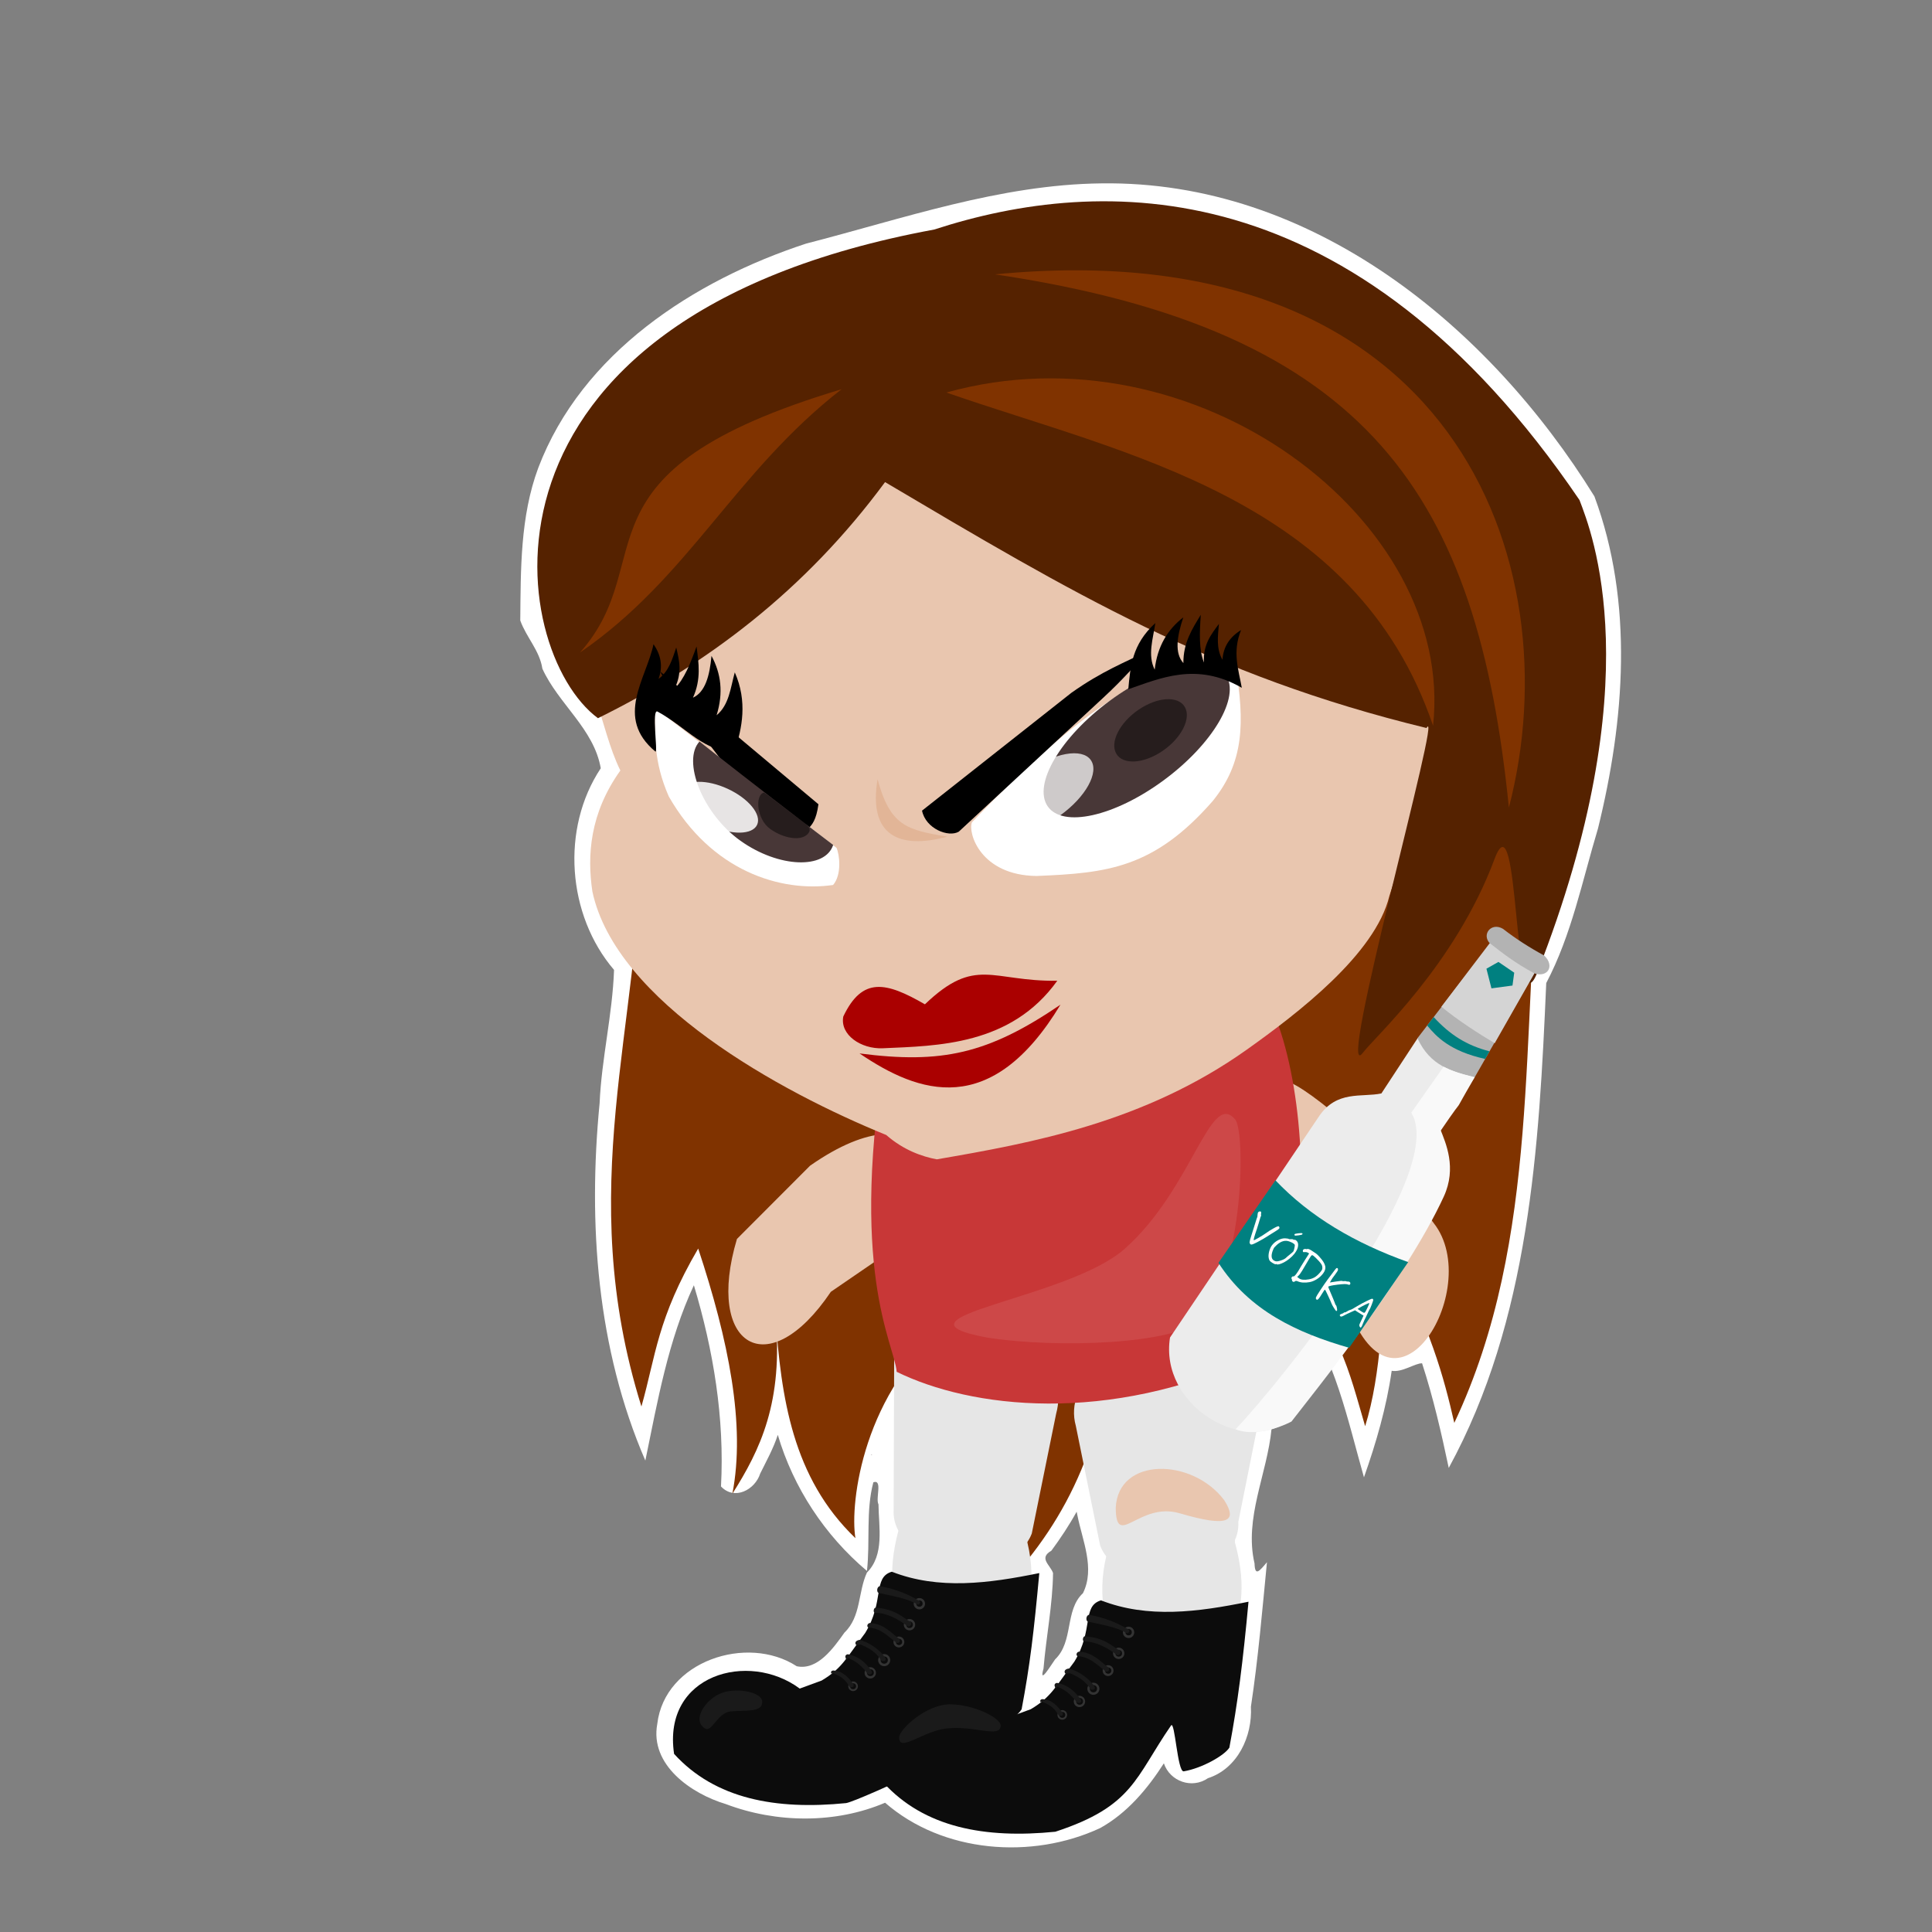 <?xml version="1.0" encoding="UTF-8" standalone="no"?>
<!-- Created with Inkscape (http://www.inkscape.org/) -->

<svg
   xmlns:dc="http://purl.org/dc/elements/1.1/"
   xmlns:cc="http://creativecommons.org/ns#"
   xmlns:rdf="http://www.w3.org/1999/02/22-rdf-syntax-ns#"
   xmlns:svg="http://www.w3.org/2000/svg"
   xmlns="http://www.w3.org/2000/svg"
   xmlns:sodipodi="http://sodipodi.sourceforge.net/DTD/sodipodi-0.dtd"
   xmlns:inkscape="http://www.inkscape.org/namespaces/inkscape"
   id="svg2"
   version="1.1"
   inkscape:version="0.91 r13725"
   width="500"
   height="500"
   viewBox="0 0 500 500"
   sodipodi:docname="vodka1.svg"
   inkscape:export-filename="/home/marsza/Obrazy/blyp.png"
   inkscape:export-xdpi="90"
   inkscape:export-ydpi="90">
  <rect x="0" y="0" width="500" height="500" fill="#808080" stroke="none"/>
  <defs
     id="defs6" />
  <sodipodi:namedview
     pagecolor="#ffffff"
     bordercolor="#666666"
     borderopacity="1"
     objecttolerance="10"
     gridtolerance="10"
     guidetolerance="10"
     inkscape:pageopacity="0"
     inkscape:pageshadow="2"
     inkscape:window-width="1366"
     inkscape:window-height="719"
     id="namedview4"
     showgrid="false"
     showguides="false"
     inkscape:snap-text-baseline="false"
     inkscape:zoom="1"
     inkscape:cx="261.31527"
     inkscape:cy="270.50297"
     inkscape:window-x="0"
     inkscape:window-y="0"
     inkscape:window-maximized="1"
     inkscape:current-layer="layer5" />
  <g
     inkscape:groupmode="layer"
     id="layer5"
     inkscape:label="back"
     style="display:inline">
    <path
       style="color:#000000;clip-rule:nonzero;display:inline;overflow:visible;visibility:visible;opacity:1;isolation:auto;mix-blend-mode:normal;color-interpolation:sRGB;color-interpolation-filters:linearRGB;solid-color:#000000;solid-opacity:1;fill:#ffffff;fill-opacity:1;fill-rule:nonzero;stroke:#6a6a6a;stroke-width:8.559;stroke-miterlimit:4;stroke-dasharray:none;stroke-opacity:0;color-rendering:auto;image-rendering:auto;shape-rendering:auto;text-rendering:auto;enable-background:accumulate"
       d="m 285.045,47.458 c -26.216,0.293 -51.293,9.127 -76.411,15.581 -29.097,9.542 -58.044,28.312 -69.333,58.052 -4.694,12.591 -4.528,26.377 -4.656,39.492 1.561,4.359 5.013,7.763 5.719,12.463 4.134,9.114 13.373,15.611 15.111,25.785 -10.356,15.59 -8.707,37.987 3.438,52.178 -0.399,11.565 -3.227,22.915 -3.734,34.502 -3.028,31.154 -0.707,63.481 11.834,92.481 3.162,-15.357 5.893,-31.054 12.561,-45.371 5.059,16.848 7.972,34.42 7.018,52.07 3.489,3.708 8.81,0.865 10.143,-3.328 1.622,-3.291 3.422,-6.514 4.559,-10.02 4.035,13.676 12.167,26.029 23.072,35.211 0.853,-7.64 -0.316,-15.581 1.658,-22.945 2.468,-0.812 0.514,4.165 1.325,5.711 0.067,5.872 1.598,13.065 -2.985,17.656 -2.349,5.097 -1.469,11.352 -5.82,15.539 -2.805,3.937 -6.95,9.864 -12.352,8.705 -12.867,-8.361 -34.184,-1.297 -36.088,14.926 -1.969,10.623 8.789,18.063 17.727,20.742 13.143,4.984 28.461,5.104 41.23,-0.348 14.952,13.035 37.984,14.784 55.645,6.568 6.984,-3.859 12.248,-10.137 16.504,-16.764 1.586,4.718 7.295,6.688 11.402,3.852 7.712,-2.503 11.534,-10.851 11.123,-18.496 1.875,-12.407 2.938,-24.915 4.152,-37.398 -1.946,2.296 -3.111,3.802 -3.215,0.311 -2.741,-11.757 3.29,-23.203 4.4,-34.834 2.205,-10.261 3.761,-22.485 7.171,-31.203 9.312,12.857 12.488,28.781 16.75,43.752 3.161,-8.966 5.833,-18.139 7.174,-27.568 2.722,0.482 6.052,-1.989 7.865,-1.941 2.884,8.868 4.977,17.964 6.902,27.08 20.89,-38.278 23.383,-82.854 25.23,-125.486 6.577,-12.485 9.34,-26.558 13.387,-39.972 6.907,-28.005 9.295,-58.474 -0.923,-85.989 C 385.281,84.278 339.395,46.683 285.045,47.458 Z m -6.223,344.674 c 1.298,6.555 4.638,13.766 1.443,20.184 -4.758,4.413 -2.366,12.51 -7.205,17.129 -0.856,1.152 -4.318,6.969 -3.004,2.389 0.694,-8.28 2.372,-16.551 2.467,-24.752 -0.779,-2.154 -3.767,-3.835 -0.427,-5.766 2.379,-3.228 4.602,-6.577 6.538,-10.09 l 0.188,0.906 z"
       id="rect4298-2"
       inkscape:connector-curvature="0" />
    <path
       style="color:#000000;clip-rule:nonzero;display:inline;overflow:visible;visibility:visible;opacity:1;isolation:auto;mix-blend-mode:normal;color-interpolation:sRGB;color-interpolation-filters:linearRGB;solid-color:#000000;solid-opacity:1;fill:#ffffff;fill-opacity:1;fill-rule:nonzero;stroke:#6a6a6a;stroke-width:8.559;stroke-miterlimit:4;stroke-dasharray:none;stroke-opacity:0;color-rendering:auto;image-rendering:auto;shape-rendering:auto;text-rendering:auto;enable-background:accumulate"
       d="m 165.186,214.817 233,0 c -5.745,51.08 -0.003,104.286 -22.627,152.243 -2.73,-11.815 -5.889,-24.146 -17.861,-47.052 -0.528,17.18 -1.009,34.406 -5.213,47.909 -4.044,-13.677 -6.81,-27.355 -21.758,-41.032 -1.447,37.041 -15.265,56.409 -29.648,74.97 -2.407,-16.725 1.821,-30.961 -14.416,-52.872 -3.501,30.595 -16.47,50.37 -33.109,65.949 3.43,-21.491 9.954,-41.435 -8.358,-73.797 -22.596,17.495 -26.149,46.647 -24.627,55.757 -16.329,-15.679 -19.233,-36.393 -20.713,-57.64 2.151,22.415 -3.994,34.873 -11.131,46.142 3.462,-17.81 -1.003,-39.752 -8.847,-63.454 -10.627,18.164 -10.959,27.749 -14.69,40.879 -17.641,-56.39 -0.117,-98.713 0,-148 z"
       id="rect4298-4"
       inkscape:connector-curvature="0"
       sodipodi:nodetypes="cccccccccccccccc" />
    <path
       style="color:#000000;clip-rule:nonzero;display:inline;overflow:visible;visibility:visible;opacity:1;isolation:auto;mix-blend-mode:normal;color-interpolation:sRGB;color-interpolation-filters:linearRGB;solid-color:#000000;solid-opacity:1;fill:#ffffff;fill-opacity:1;fill-rule:nonzero;stroke:#000000;stroke-width:9.694;stroke-miterlimit:4;stroke-dasharray:none;stroke-opacity:0;color-rendering:auto;image-rendering:auto;shape-rendering:auto;text-rendering:auto;enable-background:accumulate"
       d="m 277.603,367.809 c -6.145,-22.102 50.53,-43.611 51.803,-23.822 l -9.743,48.715 c 0.782,15.097 -30.753,19.537 -35.755,6.116 z"
       id="rect4334-9"
       inkscape:connector-curvature="0"
       sodipodi:nodetypes="ccccc" />
    <path
       style="color:#000000;clip-rule:nonzero;display:inline;overflow:visible;visibility:visible;opacity:1;isolation:auto;mix-blend-mode:normal;color-interpolation:sRGB;color-interpolation-filters:linearRGB;solid-color:#000000;solid-opacity:1;fill:#ffffff;fill-opacity:1;fill-rule:nonzero;stroke:#000000;stroke-width:9.694;stroke-miterlimit:4;stroke-dasharray:none;stroke-opacity:0;color-rendering:auto;image-rendering:auto;shape-rendering:auto;text-rendering:auto;enable-background:accumulate"
       d="m 316.025,387.084 c 3.465,5.443 1.115,7.104 -11.506,3.378 -10.554,-3.115 -16.491,9.416 -16.58,-1.4 0.565,-13.241 19.815,-13.011 28.087,-1.978 z"
       id="rect4349-2"
       inkscape:connector-curvature="0"
       sodipodi:nodetypes="cscc" />
    <path
       style="color:#000000;clip-rule:nonzero;display:inline;overflow:visible;visibility:visible;opacity:1;isolation:auto;mix-blend-mode:normal;color-interpolation:sRGB;color-interpolation-filters:linearRGB;solid-color:#000000;solid-opacity:1;fill:#ffffff;fill-opacity:1;fill-rule:nonzero;stroke:#000000;stroke-width:9.694;stroke-miterlimit:4;stroke-dasharray:none;stroke-opacity:0;color-rendering:auto;image-rendering:auto;shape-rendering:auto;text-rendering:auto;enable-background:accumulate"
       d="m 272.519,364.671 c 6.145,-22.102 -40.626,-41.889 -41.9,-22.1 l -0.16,46.993 c -0.782,15.097 30.753,19.537 35.755,6.116 z"
       id="rect4334-6-0"
       inkscape:connector-curvature="0"
       sodipodi:nodetypes="ccccc" />
    <path
       style="color:#000000;clip-rule:nonzero;display:inline;overflow:visible;visibility:visible;opacity:1;isolation:auto;mix-blend-mode:normal;color-interpolation:sRGB;color-interpolation-filters:linearRGB;solid-color:#000000;solid-opacity:1;fill:#ffffff;fill-opacity:1;fill-rule:nonzero;stroke:#000000;stroke-width:9.694;stroke-miterlimit:4;stroke-dasharray:none;stroke-opacity:0;color-rendering:auto;image-rendering:auto;shape-rendering:auto;text-rendering:auto;enable-background:accumulate"
       d="m 285.519,401.427 c 0.391,-8.446 34.254,-10.683 33.267,-3.445 3.459,12.734 0.918,18.648 -0.861,25.299 -1.196,8.225 -26.935,4.947 -30.034,-0.546 -1.986,-1.182 -5.077,-10.167 -2.373,-21.308 z"
       id="rect4354-6"
       inkscape:connector-curvature="0"
       sodipodi:nodetypes="ccccc" />
    <path
       style="color:#000000;clip-rule:nonzero;display:inline;overflow:visible;visibility:visible;opacity:1;isolation:auto;mix-blend-mode:normal;color-interpolation:sRGB;color-interpolation-filters:linearRGB;solid-color:#000000;solid-opacity:1;fill:#ffffff;fill-opacity:1;fill-rule:nonzero;stroke:#000000;stroke-width:9.694;stroke-miterlimit:4;stroke-dasharray:none;stroke-opacity:0;color-rendering:auto;image-rendering:auto;shape-rendering:auto;text-rendering:auto;enable-background:accumulate"
       d="m 265.068,397.981 c -0.391,-8.446 -34.254,-10.683 -33.267,-3.445 -3.459,12.734 -0.918,18.648 0.861,25.299 1.196,8.225 26.935,4.947 30.034,-0.546 1.986,-1.182 5.077,-10.167 2.373,-21.308 z"
       id="rect4354-7-8"
       inkscape:connector-curvature="0"
       sodipodi:nodetypes="ccccc" />
    <path
       style="display:inline;fill:#ffffff;fill-opacity:1;stroke:#000000;stroke-width:1.022;stroke-opacity:0"
       d="m 268.156,405.931 c -13.105,2.68 -26.072,4.378 -38.175,-0.355 -4.997,1.501 -1.81,7.592 -6.901,15.879 -4.87,6.433 -5.97,9.16 -11.267,12.292 l -5.658,2.074 c -13.19,-9.826 -35.59,-3.702 -32.517,16.901 10.636,11.7 26.396,14.55 44.528,12.734 3.389,-0.578 41.537,-18.001 45.413,-24.266 2.158,-11.452 3.151,-19.794 4.577,-35.259 z"
       id="rect4460-3-5-9"
       inkscape:connector-curvature="0"
       sodipodi:nodetypes="ccccccccc" />
    <circle
       style="display:inline;fill:#ffffff;fill-opacity:1;stroke:#000000;stroke-width:1.022;stroke-opacity:0"
       id="path4480-7-5-2"
       cx="-237.119"
       cy="413.857"
       r="1.469"
       transform="scale(-1,1)" />
    <circle
       style="display:inline;fill:#ffffff;fill-opacity:1;stroke:#000000;stroke-width:1.022;stroke-opacity:0"
       id="path4482-9-6-6"
       cx="-234.563"
       cy="419.287"
       r="1.469"
       transform="scale(-1,1)" />
    <circle
       style="display:inline;fill:#ffffff;fill-opacity:1;stroke:#000000;stroke-width:1.022;stroke-opacity:0"
       id="path4484-2-2-6"
       cx="-231.816"
       cy="423.759"
       r="1.406"
       transform="scale(-1,1)" />
    <circle
       style="display:inline;fill:#ffffff;fill-opacity:1;stroke:#000000;stroke-width:1.022;stroke-opacity:0"
       id="path4486-0-9-4"
       cx="-228.015"
       cy="428.455"
       r="1.565"
       transform="scale(-1,1)" />
    <circle
       style="display:inline;fill:#ffffff;fill-opacity:1;stroke:#000000;stroke-width:1.022;stroke-opacity:0"
       id="path4488-2-1-9"
       cx="-224.405"
       cy="431.745"
       r="1.469"
       transform="scale(-1,1)" />
    <circle
       style="display:inline;fill:#ffffff;fill-opacity:1;stroke:#000000;stroke-width:1.022;stroke-opacity:0"
       id="path4490-3-2-5"
       cx="-219.965"
       cy="435.227"
       r="1.246"
       transform="scale(-1,1)" />
    <circle
       style="display:inline;fill:#ffffff;fill-opacity:1;stroke:#000000;stroke-width:0.717;stroke-opacity:0"
       id="path4494-3-2-7-0"
       cx="-237.129"
       cy="413.819"
       r="0.824"
       transform="scale(-1,1)" />
    <circle
       style="display:inline;fill:#ffffff;fill-opacity:1;stroke:#000000;stroke-width:0.745;stroke-opacity:0"
       id="path4494-6-2-0-4"
       cx="-234.577"
       cy="419.289"
       r="0.856"
       transform="scale(-1,1)" />
    <circle
       style="display:inline;fill:#ffffff;fill-opacity:1;stroke:#000000;stroke-width:0.703;stroke-opacity:0"
       id="path4494-7-8-9-8"
       cx="-231.852"
       cy="423.762"
       r="0.807"
       transform="scale(-1,1)" />
    <circle
       style="display:inline;fill:#ffffff;fill-opacity:1;stroke:#000000;stroke-width:0.814;stroke-opacity:0"
       id="path4494-5-9-3-7"
       cx="-228.023"
       cy="428.447"
       r="0.935"
       transform="scale(-1,1)" />
    <circle
       style="display:inline;fill:#ffffff;fill-opacity:1;stroke:#000000;stroke-width:0.772;stroke-opacity:0"
       id="path4494-35-7-6-1"
       cx="-224.446"
       cy="431.712"
       r="0.887"
       transform="scale(-1,1)" />
    <circle
       style="display:inline;fill:#ffffff;fill-opacity:1;stroke:#000000;stroke-width:0.674;stroke-opacity:0"
       id="path4494-62-3-0-7"
       cx="-219.962"
       cy="435.218"
       r="0.774"
       transform="scale(-1,1)" />
    <path
       style="display:inline;fill:#ffffff;fill-opacity:1;stroke:#000000;stroke-width:1.022;stroke-opacity:0"
       d="m 237.215,413.226 c -2.331,-1.513 -6.103,-3.192 -10.319,-3.906 -0.766,0.07 -0.917,1.472 -0.352,1.743 3.046,0.699 7.57,1.397 10.081,2.988 0.329,0.193 0.911,-0.41 0.59,-0.825 z"
       id="rect4556-2-6-2"
       inkscape:connector-curvature="0"
       sodipodi:nodetypes="ccccc" />
    <path
       style="display:inline;fill:#ffffff;fill-opacity:1;stroke:#000000;stroke-width:1.022;stroke-opacity:0"
       d="m 234.902,418.653 c -2.299,-1.417 -4.14,-3.409 -9.082,-3.776 -0.518,-0.002 -0.703,1.114 -0.299,1.306 3.36,0.052 6.32,1.809 8.647,3.555 0.58,0.2 1.15,-0.79 0.734,-1.084 z"
       id="rect4559-9-2-7"
       inkscape:connector-curvature="0"
       sodipodi:nodetypes="ccccc" />
    <path
       style="display:inline;fill:#ffffff;fill-opacity:1;stroke:#000000;stroke-width:1.022;stroke-opacity:0"
       d="m 231.939,422.987 c -2.269,-1.697 -3.881,-3.83 -7.475,-4.123 -0.604,-0.127 -1.143,0.758 -0.583,1.148 3.414,0.2 5.173,2.404 7.419,4.006 0.46,0.053 1.029,-0.243 0.639,-1.031 z"
       id="rect4562-3-6-2"
       inkscape:connector-curvature="0"
       sodipodi:nodetypes="cccccc" />
    <path
       style="display:inline;fill:#ffffff;fill-opacity:1;stroke:#000000;stroke-width:1.022;stroke-opacity:0"
       d="m 228.338,427.927 c -1.381,-2.055 -3.843,-3.88 -6.609,-4.731 -1.41,0.212 -1.274,1.011 -0.962,1.34 0.069,0.025 1.176,-0.096 1.176,-0.096 3.077,1.237 4.275,2.522 5.437,4.222 0.665,0.13 1.195,-0.042 0.958,-0.735 z"
       id="rect4565-1-1-2"
       inkscape:connector-curvature="0"
       sodipodi:nodetypes="cccscc" />
    <path
       style="display:inline;fill:#ffffff;fill-opacity:1;stroke:#000000;stroke-width:1.022;stroke-opacity:0"
       d="m 224.804,431.347 c -1.441,-2.101 -3.242,-3.831 -6.165,-4.408 -0.559,0.046 -0.765,0.434 -0.639,0.831 0.061,0.135 0.174,0.575 0.299,0.602 0.117,0.024 0.429,-0.45 0.429,-0.45 2.53,1.011 3.883,2.603 5.118,4.161 0.665,0.13 1.195,-0.042 0.958,-0.735 z"
       id="rect4565-0-9-8-6"
       inkscape:connector-curvature="0"
       sodipodi:nodetypes="cccsscc" />
    <path
       style="display:inline;fill:#ffffff;fill-opacity:1;stroke:#000000;stroke-width:1.022;stroke-opacity:0"
       d="m 220.06,434.69 c -1.405,-1.755 -2.476,-3.276 -5.127,-3.546 -0.69,-0.014 -0.832,0.491 -0.528,0.851 -0.002,-0.03 0.242,-0.207 0.243,-0.207 2.581,1.007 3.286,1.806 4.454,3.637 0.665,0.13 1.195,-0.042 0.958,-0.735 z"
       id="rect4565-9-4-7-1"
       inkscape:connector-curvature="0"
       sodipodi:nodetypes="cccsccc" />
    <path
       style="display:inline;fill:#ffffff;fill-opacity:1;stroke:#000000;stroke-width:0.622;stroke-opacity:0"
       d="m 181.689,446.158 c 1.79,1.02 3.138,-4.069 6.606,-4.43 3.706,-0.386 8.29,0.411 8.16,-2.564 -0.09,-2.058 -4.971,-3.468 -9.325,-2.565 -4.792,0.994 -9.325,7.343 -5.44,9.559 z"
       id="path4509-7-9-0"
       inkscape:connector-curvature="0"
       sodipodi:nodetypes="sssss" />
    <path
       style="display:inline;fill:#ffffff;fill-opacity:1;stroke:#000000;stroke-width:1.022;stroke-opacity:0"
       d="m 322.296,413.343 c -13.105,2.68 -26.072,4.378 -38.175,-0.355 -4.997,1.501 -1.81,7.592 -6.901,15.879 -4.87,6.433 -5.97,9.16 -11.267,12.292 l -5.658,2.074 c -13.19,-9.826 -35.59,-3.702 -32.517,16.901 10.636,11.7 26.396,14.55 44.528,12.734 20.157,-6.596 20.625,-13.996 29.941,-27.489 1.002,-1.452 1.653,12.131 3.292,11.856 4.713,-0.788 10.552,-4.107 11.806,-6.133 2.158,-11.452 3.526,-22.294 4.952,-37.759 z"
       id="rect4460-3-6"
       inkscape:connector-curvature="0"
       sodipodi:nodetypes="cccccccsscc" />
    <circle
       style="display:inline;fill:#ffffff;fill-opacity:1;stroke:#000000;stroke-width:1.022;stroke-opacity:0"
       id="path4480-7-1"
       cx="-291.259"
       cy="421.268"
       r="1.469"
       transform="scale(-1,1)" />
    <circle
       style="display:inline;fill:#ffffff;fill-opacity:1;stroke:#000000;stroke-width:1.022;stroke-opacity:0"
       id="path4482-9-5"
       cx="-288.703"
       cy="426.699"
       r="1.469"
       transform="scale(-1,1)" />
    <circle
       style="display:inline;fill:#ffffff;fill-opacity:1;stroke:#000000;stroke-width:1.022;stroke-opacity:0"
       id="path4484-2-9"
       cx="-285.956"
       cy="431.171"
       r="1.406"
       transform="scale(-1,1)" />
    <circle
       style="display:inline;fill:#ffffff;fill-opacity:1;stroke:#000000;stroke-width:1.022;stroke-opacity:0"
       id="path4486-0-4"
       cx="-282.155"
       cy="435.867"
       r="1.565"
       transform="scale(-1,1)" />
    <circle
       style="display:inline;fill:#ffffff;fill-opacity:1;stroke:#000000;stroke-width:1.022;stroke-opacity:0"
       id="path4488-2-9"
       cx="-278.545"
       cy="439.157"
       r="1.469"
       transform="scale(-1,1)" />
    <circle
       style="display:inline;fill:#ffffff;fill-opacity:1;stroke:#000000;stroke-width:1.022;stroke-opacity:0"
       id="path4490-3-0"
       cx="-274.105"
       cy="442.639"
       r="1.246"
       transform="scale(-1,1)" />
    <circle
       style="display:inline;fill:#ffffff;fill-opacity:1;stroke:#000000;stroke-width:0.717;stroke-opacity:0"
       id="path4494-3-2-9"
       cx="-291.27"
       cy="421.231"
       r="0.824"
       transform="scale(-1,1)" />
    <circle
       style="display:inline;fill:#ffffff;fill-opacity:1;stroke:#000000;stroke-width:0.745;stroke-opacity:0"
       id="path4494-6-2-1"
       cx="-288.717"
       cy="426.7"
       r="0.856"
       transform="scale(-1,1)" />
    <circle
       style="display:inline;fill:#ffffff;fill-opacity:1;stroke:#000000;stroke-width:0.703;stroke-opacity:0"
       id="path4494-7-8-7"
       cx="-285.992"
       cy="431.174"
       r="0.807"
       transform="scale(-1,1)" />
    <circle
       style="display:inline;fill:#ffffff;fill-opacity:1;stroke:#000000;stroke-width:0.814;stroke-opacity:0"
       id="path4494-5-9-7"
       cx="-282.163"
       cy="435.859"
       r="0.935"
       transform="scale(-1,1)" />
    <circle
       style="display:inline;fill:#ffffff;fill-opacity:1;stroke:#000000;stroke-width:0.772;stroke-opacity:0"
       id="path4494-35-7-1"
       cx="-278.586"
       cy="439.124"
       r="0.887"
       transform="scale(-1,1)" />
    <circle
       style="display:inline;fill:#ffffff;fill-opacity:1;stroke:#000000;stroke-width:0.674;stroke-opacity:0"
       id="path4494-62-3-1"
       cx="-274.102"
       cy="442.63"
       r="0.774"
       transform="scale(-1,1)" />
    <path
       style="display:inline;fill:#ffffff;fill-opacity:1;stroke:#000000;stroke-width:1.022;stroke-opacity:0"
       d="m 291.356,420.638 c -2.331,-1.513 -6.103,-3.192 -10.319,-3.906 -0.766,0.07 -0.917,1.472 -0.352,1.743 3.046,0.699 7.57,1.397 10.081,2.988 0.329,0.193 0.911,-0.41 0.59,-0.825 z"
       id="rect4556-2-5"
       inkscape:connector-curvature="0"
       sodipodi:nodetypes="ccccc" />
    <path
       style="display:inline;fill:#ffffff;fill-opacity:1;stroke:#000000;stroke-width:1.022;stroke-opacity:0"
       d="m 289.042,426.065 c -2.299,-1.417 -4.14,-3.409 -9.082,-3.776 -0.518,-0.002 -0.703,1.114 -0.299,1.306 3.36,0.052 6.32,1.809 8.647,3.555 0.58,0.2 1.15,-0.79 0.734,-1.084 z"
       id="rect4559-9-9"
       inkscape:connector-curvature="0"
       sodipodi:nodetypes="ccccc" />
    <path
       style="display:inline;fill:#ffffff;fill-opacity:1;stroke:#000000;stroke-width:1.022;stroke-opacity:0"
       d="m 286.079,430.399 c -2.269,-1.697 -3.881,-3.83 -7.475,-4.123 -0.604,-0.127 -1.143,0.758 -0.583,1.148 3.414,0.2 5.173,2.404 7.419,4.006 0.46,0.053 1.029,-0.243 0.639,-1.031 z"
       id="rect4562-3-7"
       inkscape:connector-curvature="0"
       sodipodi:nodetypes="cccccc" />
    <path
       style="display:inline;fill:#ffffff;fill-opacity:1;stroke:#000000;stroke-width:1.022;stroke-opacity:0"
       d="m 282.478,435.339 c -1.381,-2.055 -3.843,-3.88 -6.609,-4.731 -1.41,0.212 -1.274,1.011 -0.962,1.34 0.069,0.025 1.176,-0.096 1.176,-0.096 3.077,1.237 4.275,2.522 5.437,4.222 0.665,0.13 1.195,-0.042 0.958,-0.735 z"
       id="rect4565-1-7"
       inkscape:connector-curvature="0"
       sodipodi:nodetypes="cccscc" />
    <path
       style="display:inline;fill:#ffffff;fill-opacity:1;stroke:#000000;stroke-width:1.022;stroke-opacity:0"
       d="m 278.944,438.759 c -1.441,-2.101 -3.242,-3.831 -6.165,-4.408 -0.559,0.046 -0.765,0.434 -0.639,0.831 0.061,0.135 0.174,0.575 0.299,0.602 0.117,0.024 0.429,-0.45 0.429,-0.45 2.53,1.011 3.883,2.603 5.118,4.161 0.665,0.13 1.195,-0.042 0.958,-0.735 z"
       id="rect4565-0-9-6"
       inkscape:connector-curvature="0"
       sodipodi:nodetypes="cccsscc" />
    <path
       style="display:inline;fill:#ffffff;fill-opacity:1;stroke:#000000;stroke-width:1.022;stroke-opacity:0"
       d="m 274.2,442.102 c -1.405,-1.755 -2.476,-3.276 -5.127,-3.546 -0.69,-0.014 -0.832,0.491 -0.528,0.851 -0.002,-0.03 0.242,-0.207 0.243,-0.207 2.581,1.007 3.286,1.806 4.454,3.637 0.665,0.13 1.195,-0.042 0.958,-0.735 z"
       id="rect4565-9-4-73"
       inkscape:connector-curvature="0"
       sodipodi:nodetypes="cccsccc" />
    <path
       style="color:#000000;clip-rule:nonzero;display:inline;overflow:visible;visibility:visible;opacity:1;isolation:auto;mix-blend-mode:normal;color-interpolation:sRGB;color-interpolation-filters:linearRGB;solid-color:#000000;solid-opacity:1;fill:#ffffff;fill-opacity:1;fill-rule:nonzero;stroke:#000000;stroke-width:9.694;stroke-miterlimit:4;stroke-dasharray:none;stroke-opacity:0;color-rendering:auto;image-rendering:auto;shape-rendering:auto;text-rendering:auto;enable-background:accumulate"
       d="m 258.158,445.493 c -0.228,3.223 -6.678,-0.149 -13.994,0.646 -6.088,0.661 -12.424,6.397 -12.272,2.261 0.076,-2.079 7.009,-8.504 13.133,-8.504 6.123,0 13.28,3.522 13.133,5.598 z"
       id="path4720-6"
       inkscape:connector-curvature="0"
       sodipodi:nodetypes="sssss" />
    <rect
       style="display:inline;fill:#ffffff;fill-opacity:1;stroke:#000000;stroke-width:1.218;stroke-opacity:0"
       id="rect4926-5"
       width="0.215"
       height="0.054"
       x="224.627"
       y="375.254" />
    <path
       style="color:#000000;clip-rule:nonzero;display:inline;overflow:visible;visibility:visible;opacity:1;isolation:auto;mix-blend-mode:normal;color-interpolation:sRGB;color-interpolation-filters:linearRGB;solid-color:#000000;solid-opacity:1;fill:#ffffff;fill-opacity:1;fill-rule:nonzero;stroke:#000000;stroke-width:9.694;stroke-miterlimit:4;stroke-dasharray:none;stroke-opacity:0;color-rendering:auto;image-rendering:auto;shape-rendering:auto;text-rendering:auto;enable-background:accumulate"
       d="m 236.335,317.976 c 11.593,-12.172 3.67,-39.248 -27.502,-17.477 l -18.925,18.959 c -8.274,27.656 8.033,37.847 24.298,13.681 z"
       id="rect4874-3-6"
       inkscape:connector-curvature="0"
       sodipodi:nodetypes="ccccc" />
    <path
       style="color:#000000;clip-rule:nonzero;display:inline;overflow:visible;visibility:visible;opacity:1;isolation:auto;mix-blend-mode:normal;color-interpolation:sRGB;color-interpolation-filters:linearRGB;solid-color:#000000;solid-opacity:1;fill:#ffffff;fill-opacity:1;fill-rule:nonzero;stroke:#000000;stroke-width:7.816;stroke-miterlimit:4;stroke-dasharray:none;stroke-opacity:0;color-rendering:auto;image-rendering:auto;shape-rendering:auto;text-rendering:auto;enable-background:accumulate"
       d="m 333.383,314.948 c -5.805,-6.43 -12.351,-34.523 -2.618,-36.477 4.573,-0.918 25.618,18.698 28.419,21.983 l 11.629,15.689 c 12.317,17.739 -12.914,57.643 -24.499,15.448 z"
       id="rect4874-39"
       inkscape:connector-curvature="0"
       sodipodi:nodetypes="cscccc" />
    <path
       style="display:inline;fill:#ffffff;fill-opacity:1;stroke:#000000;stroke-width:1.959;stroke-opacity:0"
       d="m 228.779,267.926 c 12.965,-14.636 50.661,-19.984 83.042,-21.413 25.653,-5.109 32.586,84.222 12.221,103.385 -38.256,17.776 -73.7,13.338 -92.794,3.945 -0.656,-7.535 -12.772,-26.238 -2.469,-85.918 z"
       id="rect4268-4"
       inkscape:connector-curvature="0"
       sodipodi:nodetypes="cccccc" />
    <path
       style="color:#000000;clip-rule:nonzero;display:inline;overflow:visible;visibility:visible;opacity:1;isolation:auto;mix-blend-mode:normal;color-interpolation:sRGB;color-interpolation-filters:linearRGB;solid-color:#000000;solid-opacity:1;fill:#ffffff;fill-opacity:0.44;fill-rule:nonzero;stroke:#000000;stroke-width:9.694;stroke-miterlimit:4;stroke-dasharray:none;stroke-opacity:0;color-rendering:auto;image-rendering:auto;shape-rendering:auto;text-rendering:auto;enable-background:accumulate"
       d="m 318.763,288.438 c 2.783,2.55 2.622,38.54 -8.935,51.885 -6.193,6.321 -36.83,7.573 -55.33,4.629 -27.795,-5.242 20.978,-9.829 35.754,-22.938 17.483,-15.511 22.065,-41.025 28.511,-33.576 z"
       id="rect3530-8"
       inkscape:connector-curvature="0"
       sodipodi:nodetypes="cccsc" />
    <path
       style="display:inline;opacity:1;fill:#ffffff;fill-opacity:1"
       d="m 140.647,159.423 c 36.489,-91.975 161.375,-101.474 240.746,-21.675 -7.548,30.988 -12.783,63.298 -22.644,92.964 -3.646,15.024 -23.667,30.337 -36.84,39.712 -26.588,18.921 -55.666,24.189 -80.283,28.429 -3.736,-0.699 -8.57,-2.35 -13.087,-6.303 -27.359,-11.122 -69.956,-34.436 -76.048,-63.015 -1.37,-9.261 -0.714,-20.172 7.242,-31.313 -5.783,-11.726 -5.715,-26.979 -19.086,-38.798 z"
       id="rect4164-1"
       inkscape:connector-curvature="0"
       sodipodi:nodetypes="cccsccccc" />
    <path
       style="color:#000000;clip-rule:nonzero;display:inline;overflow:visible;visibility:visible;opacity:1;isolation:auto;mix-blend-mode:normal;color-interpolation:sRGB;color-interpolation-filters:linearRGB;solid-color:#000000;solid-opacity:1;fill:#ffffff;fill-opacity:1;fill-rule:nonzero;stroke:#6a6a6a;stroke-width:8.559;stroke-miterlimit:4;stroke-dasharray:none;stroke-opacity:0;color-rendering:auto;image-rendering:auto;shape-rendering:auto;text-rendering:auto;enable-background:accumulate"
       d="m 240.964,58.219 c 42.928,-13.965 108.538,-16.093 166.991,70.004 3.143,8.231 18.707,46.829 -10.934,122.311 -6.337,16.137 -4.523,-46.906 -11.044,-29.422 -10.225,27.415 -30.962,46.021 -34.066,50.145 -7.429,9.869 20.992,-91.571 16.446,-84.034 -55.84,-13.554 -91.804,-35.041 -140.121,-63.64 -20.673,28.04 -46.092,47.182 -74.296,61.102 C 130.53,167.413 116.181,81.258 240.964,58.219 Z"
       id="rect3467-2"
       inkscape:connector-curvature="0"
       sodipodi:nodetypes="ccssscccc" />
    <path
       style="color:#000000;clip-rule:nonzero;display:inline;overflow:visible;visibility:visible;opacity:1;isolation:auto;mix-blend-mode:normal;color-interpolation:sRGB;color-interpolation-filters:linearRGB;solid-color:#000000;solid-opacity:1;fill:#ffffff;fill-opacity:1;fill-rule:nonzero;stroke:#6a6a6a;stroke-width:8.559;stroke-miterlimit:4;stroke-dasharray:none;stroke-opacity:0;color-rendering:auto;image-rendering:auto;shape-rendering:auto;text-rendering:auto;enable-background:accumulate"
       d="m 256.686,69.817 c 118.161,-11.484 149.611,74.127 133,138 -8.099,-80.172 -35.663,-123.518 -133,-138 z"
       id="rect4245-9"
       inkscape:connector-curvature="0"
       sodipodi:nodetypes="ccc" />
    <path
       style="color:#000000;clip-rule:nonzero;display:inline;overflow:visible;visibility:visible;opacity:1;isolation:auto;mix-blend-mode:normal;color-interpolation:sRGB;color-interpolation-filters:linearRGB;solid-color:#000000;solid-opacity:1;fill:#ffffff;fill-opacity:1;fill-rule:nonzero;stroke:#6a6a6a;stroke-width:8.559;stroke-miterlimit:4;stroke-dasharray:none;stroke-opacity:0;color-rendering:auto;image-rendering:auto;shape-rendering:auto;text-rendering:auto;enable-background:accumulate"
       d="m 244.108,100.398 c 64.291,-17.91 131.777,32.88 125.955,86.232 -20.063,-59.063 -79.904,-70.172 -125.955,-86.232 z"
       id="rect4248-3"
       inkscape:connector-curvature="0"
       sodipodi:nodetypes="ccc" />
    <path
       style="color:#000000;clip-rule:nonzero;display:inline;overflow:visible;visibility:visible;opacity:1;isolation:auto;mix-blend-mode:normal;color-interpolation:sRGB;color-interpolation-filters:linearRGB;solid-color:#000000;solid-opacity:1;fill:#ffffff;fill-opacity:1;fill-rule:nonzero;stroke:#6a6a6a;stroke-width:8.559;stroke-miterlimit:4;stroke-dasharray:none;stroke-opacity:0;color-rendering:auto;image-rendering:auto;shape-rendering:auto;text-rendering:auto;enable-background:accumulate"
       d="m 216.983,99.55 c -27.721,21.551 -39.496,48.8 -67.702,68.148 21.366,-24.079 -4.169,-46.632 67.702,-68.148 z"
       id="rect4251-9"
       inkscape:connector-curvature="0"
       sodipodi:nodetypes="ccc" />
    <path
       style="display:inline;fill:#ffffff;fill-opacity:0.6;stroke:#000000;stroke-width:1.218;stroke-opacity:0"
       d="m 226.295,200.491 c 3.31,12.053 7.447,13.09 18.085,14.855 -12.488,3.359 -20.529,-0.242 -18.085,-14.855 z"
       id="rect4232-0"
       inkscape:connector-curvature="0"
       sodipodi:nodetypes="ccc" />
    <path
       style="color:#000000;clip-rule:nonzero;display:inline;overflow:visible;visibility:visible;opacity:1;isolation:auto;mix-blend-mode:normal;color-interpolation:sRGB;color-interpolation-filters:linearRGB;solid-color:#000000;solid-opacity:1;fill:#ffffff;fill-opacity:1;fill-rule:nonzero;stroke:#6a6a6a;stroke-width:8.559;stroke-miterlimit:4;stroke-dasharray:none;stroke-opacity:0;color-rendering:auto;image-rendering:auto;shape-rendering:auto;text-rendering:auto;enable-background:accumulate"
       d="m 238.555,258.733 c 13.148,-12.575 17.258,-5.858 34.25,-6.098 -11.976,16.756 -31.15,16.845 -45.138,17.472 -5.638,0.253 -11.149,-3.482 -10.236,-8.222 4.932,-10.358 11.062,-8.958 21.124,-3.152 z"
       id="rect4376-8"
       inkscape:connector-curvature="0"
       sodipodi:nodetypes="ccscc" />
    <path
       style="color:#000000;clip-rule:nonzero;display:inline;overflow:visible;visibility:visible;opacity:1;isolation:auto;mix-blend-mode:normal;color-interpolation:sRGB;color-interpolation-filters:linearRGB;solid-color:#000000;solid-opacity:1;fill:#ffffff;fill-opacity:1;fill-rule:nonzero;stroke:#6a6a6a;stroke-width:8.559;stroke-miterlimit:4;stroke-dasharray:none;stroke-opacity:0;color-rendering:auto;image-rendering:auto;shape-rendering:auto;text-rendering:auto;enable-background:accumulate"
       d="m 221.633,271.444 c 21.225,2.753 33.231,0.159 52.001,-12.614 -17.947,29.698 -36.725,22.993 -52.001,12.614 z"
       id="rect4379-8"
       inkscape:connector-curvature="0"
       sodipodi:nodetypes="ccc" />
    <path
       style="display:inline;fill:#ffffff;fill-opacity:1"
       d="m 250.721,211.632 c 30.329,-31.957 52.853,-45.074 68.164,-40.782 2.534,15.103 2.216,25.284 -5.826,35.247 -15.264,17.47 -27.385,18.676 -45.627,19.425 -14.515,-0.178 -17.799,-11.152 -16.711,-13.89 z"
       id="rect4168-5"
       inkscape:connector-curvature="0"
       sodipodi:nodetypes="ccccc" />
    <path
       style="display:inline;fill:#ffffff;fill-opacity:1;fill-rule:evenodd;stroke:#000000;stroke-width:1.218px;stroke-linecap:butt;stroke-linejoin:miter;stroke-opacity:0"
       d="m 172.264,204.932 c -4.055,-9.246 -3.511,-15.904 -3.593,-22.915 l 46.996,36.218 c 0.781,1.652 1.442,6.915 -0.874,9.613 -13.563,1.969 -31.491,-3.593 -42.53,-22.915 z"
       id="rect3339-0"
       inkscape:connector-curvature="0"
       sodipodi:nodetypes="ccccc" />
    <ellipse
       style="display:inline;fill:#ffffff;fill-opacity:1;stroke:#000000;stroke-width:2.045;stroke-opacity:0"
       id="path4142-9"
       cx="136.61"
       cy="327.48"
       rx="28.643"
       ry="12.427"
       transform="matrix(0.805,-0.593,0.56,0.829,0,0)" />
    <ellipse
       style="display:inline;fill:#ffffff;fill-opacity:0.467;stroke:#000000;stroke-width:1.984;stroke-opacity:0"
       id="path4144-6"
       cx="162.237"
       cy="323.297"
       rx="10.731"
       ry="6.171"
       transform="matrix(0.826,-0.564,0.504,0.864,0,0)" />
    <ellipse
       style="display:inline;fill:#ffffff;fill-opacity:0.733;stroke:#000000;stroke-width:1.665;stroke-opacity:0"
       id="path4146-3"
       cx="100.264"
       cy="322.855"
       rx="14.827"
       ry="7.059"
       transform="matrix(0.813,-0.582,0.582,0.813,0,0)" />
    <path
       style="display:inline;fill:#ffffff;fill-opacity:1;stroke:#000000;stroke-width:1.218;stroke-opacity:0"
       d="m 170.019,172.586 40.976,34.373 c -0.57,4.154 -1.643,5.289 -2.719,6.409 l -21.556,-16.701 c -5.757,-7.742 -11.904,-14.899 -16.701,-24.081 z"
       id="rect4151-8"
       inkscape:connector-curvature="0"
       sodipodi:nodetypes="ccccc" />
    <path
       style="display:inline;fill:#ffffff;fill-opacity:1;stroke:#000000;stroke-width:1.745;stroke-opacity:0"
       d="m 214.809,217.487 c -2.061,6.339 -14.024,5.996 -23.98,-1.072 -9.956,-7.068 -15.144,-20.798 -10.618,-25.69 0,0 8.347,6.61 18.234,14.228 9.672,7.452 16.363,12.535 16.363,12.535 z"
       id="path4178-5"
       inkscape:connector-curvature="0"
       sodipodi:nodetypes="sssss" />
    <path
       style="display:inline;fill:#ffffff;fill-opacity:0.467;stroke:#000000;stroke-width:1.823;stroke-opacity:0"
       d="m 204.201,209.386 c 3.445,2.657 5.568,3.608 4.003,5.286 -1.729,1.854 -6.124,1.207 -9.674,-1.307 -3.55,-2.514 -4.049,-8.875 -1.58,-9.447 0,0 3.72,2.745 7.251,5.468 z"
       id="path4181-6"
       inkscape:connector-curvature="0"
       sodipodi:nodetypes="sssss" />
    <ellipse
       style="display:inline;fill:#ffffff;fill-opacity:0.867;stroke:#000000;stroke-width:1.618;stroke-opacity:0"
       id="path4184-1"
       cx="255.583"
       cy="110.114"
       rx="10.78"
       ry="5.236"
       transform="matrix(0.907,0.422,-0.422,0.907,0,0)" />
    <path
       style="display:inline;fill:#ffffff;fill-opacity:1;stroke:#000000;stroke-width:1.218;stroke-opacity:0"
       d="m 276.455,178.121 c 7.876,-5.581 13.761,-7.845 20.19,-11.016 -4.011,4.125 -6.393,7.164 -12.034,12.375 l -37.286,34.567 c -2.655,1.576 -8.589,-0.761 -9.516,-5.438 z"
       id="rect4148-1"
       inkscape:connector-curvature="0"
       sodipodi:nodetypes="cccccc" />
    <path
       style="color:#000000;clip-rule:nonzero;display:inline;overflow:visible;visibility:visible;opacity:1;isolation:auto;mix-blend-mode:normal;color-interpolation:sRGB;color-interpolation-filters:linearRGB;solid-color:#000000;solid-opacity:1;fill:#ffffff;fill-opacity:1;fill-rule:nonzero;stroke:#6a6a6a;stroke-width:8.559;stroke-miterlimit:4;stroke-dasharray:none;stroke-opacity:0;color-rendering:auto;image-rendering:auto;shape-rendering:auto;text-rendering:auto;enable-background:accumulate"
       d="m 298.186,160.067 c -0.587,4.086 -2.066,8.284 -0.165,12.06 0.692,-6.111 3.382,-10.425 7.404,-13.539 -1.65,4.913 -2.305,9.245 0.021,11.839 -0.048,-5.271 2.281,-8.844 4.499,-12.497 -0.323,4.591 -0.499,9.064 0.818,12.344 -0.256,-4.656 1.869,-7.271 3.879,-9.984 -0.283,3.191 -0.733,6.409 0.918,9.278 0.214,-3.432 1.932,-5.924 4.811,-7.69 -2.308,5.691 -0.661,10.196 0.189,14.94 -11.743,-6.791 -21.251,-2.402 -29.375,0.375 0.55,-5.776 0.893,-11.56 7,-17.125 z"
       id="rect4358-5"
       inkscape:connector-curvature="0"
       sodipodi:nodetypes="cccccccccccc" />
    <path
       style="color:#000000;clip-rule:nonzero;display:inline;overflow:visible;visibility:visible;opacity:1;isolation:auto;mix-blend-mode:normal;color-interpolation:sRGB;color-interpolation-filters:linearRGB;solid-color:#000000;solid-opacity:1;fill:#ffffff;fill-opacity:1;fill-rule:nonzero;stroke:#6a6a6a;stroke-width:8.559;stroke-miterlimit:4;stroke-dasharray:none;stroke-opacity:0;color-rendering:auto;image-rendering:auto;shape-rendering:auto;text-rendering:auto;enable-background:accumulate"
       d="m 189.349,172.822 c -1.111,3.976 -1.449,8.414 -4.712,11.103 1.83,-5.872 1.108,-10.903 -1.317,-15.375 -0.471,5.162 -1.619,9.39 -4.793,10.826 2.169,-4.804 1.478,-9.013 0.921,-13.25 -1.555,4.332 -3.198,8.496 -5.725,10.966 2.111,-4.157 1.221,-7.407 0.476,-10.701 -1.027,3.034 -1.913,6.161 -4.581,8.12 1.188,-3.227 0.62,-6.2 -1.302,-8.977 -1.84,8.914 -10.147,18.968 0.492,27.789 0.709,0.476 -1.065,-11.229 0.557,-10.348 7.594,4.126 12.734,11.158 20.015,9.932 1.825,-5.508 3.313,-12.53 -0.032,-20.085 z"
       id="rect4358-3-9"
       inkscape:connector-curvature="0"
       sodipodi:nodetypes="ccccccccccsccc" />
    <path
       style="color:#000000;clip-rule:nonzero;display:inline;overflow:visible;visibility:visible;opacity:1;isolation:auto;mix-blend-mode:normal;color-interpolation:sRGB;color-interpolation-filters:linearRGB;solid-color:#000000;solid-opacity:1;fill:#ffffff;fill-opacity:1;fill-rule:nonzero;stroke:#6a6a6a;stroke-width:5.032;stroke-miterlimit:4;stroke-dasharray:none;stroke-opacity:0;color-rendering:auto;image-rendering:auto;shape-rendering:auto;text-rendering:auto;enable-background:accumulate"
       d="m 340.467,287.838 c 4.611,-6.964 11.072,-4.957 16.219,-6.038 l 9.415,-14.354 14.754,10.091 -8.891,13.804 c 1.22,7.857 3.122,12.901 -0.149,17.611 l -38.477,57.124 c -12.228,9.709 -34.155,-3.601 -31.349,-21.115 z"
       id="rect4462-8"
       inkscape:connector-curvature="0"
       sodipodi:nodetypes="ccccccccc"
       inkscape:transform-center-x="-9.1433928"
       inkscape:transform-center-y="-154.39398" />
    <path
       style="color:#000000;clip-rule:nonzero;display:inline;overflow:visible;visibility:visible;opacity:1;isolation:auto;mix-blend-mode:normal;color-interpolation:sRGB;color-interpolation-filters:linearRGB;solid-color:#000000;solid-opacity:1;fill:#ffffff;fill-opacity:1;fill-rule:nonzero;stroke:#6a6a6a;stroke-width:5.032;stroke-miterlimit:4;stroke-dasharray:none;stroke-opacity:0;color-rendering:auto;image-rendering:auto;shape-rendering:auto;text-rendering:auto;enable-background:accumulate"
       d="m 384.826,243.03 c -2.324,-2.34 0.294,-5.646 3.338,-3.828 3.291,2.559 6.857,4.846 10.656,6.904 2.853,2.721 0.871,5.802 -2.586,4.608 l -15.409,26.912 c -5.986,-1.531 -11.476,-2.923 -14.808,-10.118 z"
       id="rect4465-4"
       inkscape:connector-curvature="0"
       sodipodi:nodetypes="ccccccc"
       inkscape:transform-center-x="-50.943965"
       inkscape:transform-center-y="-214.64175" />
    <path
       style="color:#000000;clip-rule:nonzero;display:inline;overflow:visible;visibility:visible;opacity:1;isolation:auto;mix-blend-mode:normal;color-interpolation:sRGB;color-interpolation-filters:linearRGB;solid-color:#000000;solid-opacity:1;fill:#ffffff;fill-opacity:1;fill-rule:nonzero;stroke:#6a6a6a;stroke-width:5.032;stroke-miterlimit:4;stroke-dasharray:none;stroke-opacity:0;color-rendering:auto;image-rendering:auto;shape-rendering:auto;text-rendering:auto;enable-background:accumulate"
       d="m 384.732,242.9 c 3.281,2.556 6.475,5.104 11.555,7.828 l -10.271,18.062 c -3.798,-2.229 -9.666,-5.994 -13.799,-9.437 z"
       id="rect5011-8"
       inkscape:connector-curvature="0"
       sodipodi:nodetypes="ccccc"
       inkscape:transform-center-x="-52.0955"
       inkscape:transform-center-y="-216.94865" />
    <path
       style="color:#000000;clip-rule:nonzero;display:inline;overflow:visible;visibility:visible;opacity:1;isolation:auto;mix-blend-mode:normal;color-interpolation:sRGB;color-interpolation-filters:linearRGB;solid-color:#000000;solid-opacity:1;fill:#ffffff;fill-opacity:1;fill-rule:nonzero;stroke:#6a6a6a;stroke-width:5.032;stroke-miterlimit:4;stroke-dasharray:none;stroke-opacity:0;color-rendering:auto;image-rendering:auto;shape-rendering:auto;text-rendering:auto;enable-background:accumulate"
       d="m 372.785,274.884 c 2.106,1.024 3.634,1.631 8.045,2.722 -7.484,12.902 -0.696,1.941 -8.875,13.94 -2.151,-1.91 -5.34,-0.419 -7.522,-4.782 z"
       id="rect5014-1"
       inkscape:connector-curvature="0"
       sodipodi:nodetypes="ccccc"
       inkscape:transform-center-x="-40.474275"
       inkscape:transform-center-y="-189.57759" />
    <path
       style="color:#000000;clip-rule:nonzero;display:inline;overflow:visible;visibility:visible;opacity:1;isolation:auto;mix-blend-mode:normal;color-interpolation:sRGB;color-interpolation-filters:linearRGB;solid-color:#000000;solid-opacity:1;fill:#ffffff;fill-opacity:1;fill-rule:nonzero;stroke:#6a6a6a;stroke-width:5.032;stroke-miterlimit:4;stroke-dasharray:none;stroke-opacity:0;color-rendering:auto;image-rendering:auto;shape-rendering:auto;text-rendering:auto;enable-background:accumulate"
       d="m 371.984,291.176 c 1.319,3.394 4.301,9.836 0.85,17.322 -9.994,21.683 -33.985,51.146 -39.414,58.21 0,0 -8.161,4.462 -14.465,2.004 12.462,-13.179 54.404,-65.665 45.647,-81.677 z"
       id="rect5014-4-8-0"
       inkscape:connector-curvature="0"
       sodipodi:nodetypes="cscccc"
       inkscape:transform-center-x="-14.541168"
       inkscape:transform-center-y="-144.55029" />
    <path
       style="color:#000000;clip-rule:nonzero;display:inline;overflow:visible;visibility:visible;opacity:1;isolation:auto;mix-blend-mode:normal;color-interpolation:sRGB;color-interpolation-filters:linearRGB;solid-color:#000000;solid-opacity:1;fill:#ffffff;fill-opacity:1;fill-rule:nonzero;stroke:#6a6a6a;stroke-width:4.314;stroke-miterlimit:4;stroke-dasharray:none;stroke-opacity:0;color-rendering:auto;image-rendering:auto;shape-rendering:auto;text-rendering:auto;enable-background:accumulate"
       d="m 370.224,262.036 c 4.233,4.604 8.481,7.305 14.447,8.862 l -1.125,1.971 c -9.198,-2.025 -12.688,-5.85 -15.002,-8.644 z"
       id="rect5259-3"
       inkscape:connector-curvature="0"
       sodipodi:nodetypes="ccccc"
       inkscape:transform-center-x="-44.450598"
       inkscape:transform-center-y="-205.33979" />
    <path
       style="color:#000000;clip-rule:nonzero;display:inline;overflow:visible;visibility:visible;opacity:1;isolation:auto;mix-blend-mode:normal;color-interpolation:sRGB;color-interpolation-filters:linearRGB;solid-color:#000000;solid-opacity:1;fill:#ffffff;fill-opacity:1;fill-rule:nonzero;stroke:#6a6a6a;stroke-width:4.314;stroke-miterlimit:4;stroke-dasharray:none;stroke-opacity:0;color-rendering:auto;image-rendering:auto;shape-rendering:auto;text-rendering:auto;enable-background:accumulate"
       d="m 386.979,247.764 4.088,2.782 -0.454,3.331 -5.443,0.726 -1.296,-5.088 z"
       id="rect5262-0"
       inkscape:connector-curvature="0"
       sodipodi:nodetypes="cccccc"
       inkscape:transform-center-x="-55.31314"
       inkscape:transform-center-y="-221.60989" />
    <path
       style="color:#000000;clip-rule:nonzero;display:inline;overflow:visible;visibility:visible;opacity:1;isolation:auto;mix-blend-mode:normal;color-interpolation:sRGB;color-interpolation-filters:linearRGB;solid-color:#000000;solid-opacity:1;fill:#ffffff;fill-opacity:1;fill-rule:nonzero;stroke:#6a6a6a;stroke-width:4.314;stroke-miterlimit:4;stroke-dasharray:none;stroke-opacity:0;color-rendering:auto;image-rendering:auto;shape-rendering:auto;text-rendering:auto;enable-background:accumulate"
       d="m 329.265,304.278 c 8.958,9.44 20.637,16.283 34.36,21.174 l -15.275,22.177 c -13.526,-3.899 -25.859,-9.616 -33.828,-21.987 z"
       id="rect5278-4"
       inkscape:connector-curvature="0"
       sodipodi:nodetypes="ccccc"
       inkscape:transform-center-x="-6.9166279"
       inkscape:transform-center-y="-146.83986" />
    <g
       style="font-style:normal;font-weight:normal;font-size:40px;line-height:125%;font-family:sans-serif;letter-spacing:0px;word-spacing:0px;display:inline;opacity:1;fill:#ffffff;fill-opacity:1;stroke:none;stroke-width:1px;stroke-linecap:butt;stroke-linejoin:miter;stroke-opacity:1"
       id="text5281-4"
       transform="matrix(0.214,0.167,-0.167,0.214,333.302,258.483)"
       inkscape:transform-center-x="-6.4331897"
       inkscape:transform-center-y="-145.51619">
      <path
         d="m 97.859,176.206 q 0,-0.76 0.56,-1.36 0.56,-0.6 1.08,-0.6 0.64,0 1.32,1.32 0.68,1.28 1,1.28 0.4,0 0.4,0.8 0,0.48 0.52,1.76 0.52,1.24 1.68,4.2 1.2,2.92 2.32,6.16 3.48,10.12 4.2,10.12 0.32,0 2.16,-4.56 1.88,-4.6 2.72,-7.48 1.2,-4.2 3.08,-8.64 1.88,-4.44 2.68,-4.44 0.24,0 0.56,0.12 0.32,0.08 0.68,0.44 0.36,0.36 0.36,0.92 0,0.84 -0.72,2.84 -0.68,2 -2,5.48 -1.32,3.44 -2.16,6 -1.04,3 -3.72,8.96 -1.48,3.2 -2.24,4.28 -0.72,1.04 -1.4,1.04 -1.32,0 -2.12,-1.2 -0.76,-1.24 -2.48,-5.92 l -4.2,-11.24 q -2.12,-5.48 -2.12,-5.96 0,-0.32 -1.08,-1.84 -1.08,-1.52 -1.08,-2.48 z"
         style="font-style:normal;font-variant:normal;font-weight:normal;font-stretch:normal;font-family:Purisa;-inkscape-font-specification:Purisa;fill:#ffffff"
         id="path5286-4"
         inkscape:connector-curvature="0" />
      <path
         d="m 138.067,171.366 q 0,-0.48 2.28,-2.8 2.28,-2.32 3.04,-2.32 0.56,0 0.56,0.8 0,0.68 -2.32,3 -2.28,2.28 -2.56,2.28 -0.24,0 -0.64,-0.32 -0.36,-0.36 -0.36,-0.64 z m 11.36,14.76 q 0,3.24 -0.84,6.72 -0.8,3.44 -1.96,5.92 -1.12,2.48 -2.36,4.12 -1.2,1.6 -2,1.6 -0.64,0 -0.84,0.64 -0.12,0.36 -1.76,0.64 -1.6,0.32 -3.36,0.32 -1.08,0 -1.72,-0.28 -0.64,-0.24 -1.68,-1.04 -2.12,-1.68 -3.72,-5.24 -1.6,-3.6 -1.6,-6.76 0,-3.64 1.64,-7.24 1.64,-3.64 4.16,-5.44 2.4,-1.68 3.2,-1.68 0.52,0 1.64,-1.08 1.12,-1.08 1.8,-1.08 0.76,0 1.24,-0.52 0.52,-0.56 1.48,-0.56 3,0 4.84,3 1.84,2.96 1.84,7.96 z m -2.2,-0.76 q 0,-1.16 -1.16,-3.44 -1.12,-2.28 -1.56,-2.56 -0.48,-0.32 -1.52,-0.32 -1.76,0 -4.56,0.92 -6.08,1.92 -7.44,10.12 -0.4,2.48 -0.4,3.24 0,1.16 0.96,4 2.16,6.04 5.88,6.04 1.04,0 2.24,-0.48 1.4,-0.52 3.4,-3.48 2.04,-3 2.36,-4.96 0.2,-1.64 1,-4.96 0.8,-3.32 0.8,-4.12 z"
         style="font-style:normal;font-variant:normal;font-weight:normal;font-stretch:normal;font-family:Purisa;-inkscape-font-specification:Purisa;fill:#ffffff"
         id="path5288-4"
         inkscape:connector-curvature="0" />
      <path
         d="m 153.639,178.206 q 0,-0.56 0.52,-1.36 0.52,-0.8 0.96,-0.8 0.52,0 1.2,-0.96 0.64,-0.96 3.92,-1.32 4.2,-0.4 5.52,-0.4 1.68,0 4.12,0.44 7,1.2 9.84,3.56 2.84,2.32 2.84,7.04 0,4.2 -1.44,7.96 -1.4,3.76 -3.64,6.28 -2.24,2.52 -4.72,4.2 -2.48,1.64 -4.84,2.2 -1,0.24 -1.48,0.76 -0.48,0.56 -0.52,1.04 -0.04,0.48 -0.4,0.84 -0.32,0.4 -1.08,0.4 -1.24,0 -1.24,-0.48 0,-0.28 -0.32,-0.48 -0.32,-0.2 -0.72,-0.32 -0.36,-0.12 -0.68,-0.52 -0.32,-0.4 -0.32,-1.04 0,-1.08 0.76,-1.36 0.76,-0.28 0.76,-3.4 0,-1.64 -0.2,-3.32 -0.2,-1.72 -0.68,-5.16 -0.44,-3.48 -0.84,-7.68 l -0.64,-6.92 -1.44,0.12 q -0.92,0.08 -1.76,0.68 -0.84,0.56 -1.36,1.08 -0.52,0.52 -0.8,0.52 -0.28,0 -0.8,-0.56 -0.52,-0.6 -0.52,-1.04 z m 9.56,0.12 q 0,1.24 1.12,9.4 1.16,8.16 1.16,10.64 0,0.8 -0.08,1.6 l -0.32,2.04 2.16,0 q 3.56,0 8.08,-5.04 2.56,-2.88 3.44,-5.8 0.92,-2.92 0.92,-7.12 0,-1.76 -0.28,-2.44 -0.24,-0.68 -1.16,-1.72 -0.92,-1 -2.08,-1.48 -1.16,-0.48 -3.8,-1 -4.8,-0.8 -7.24,-0.8 -1.12,0 -1.52,0.28 -0.4,0.28 -0.4,1.44 z"
         style="font-style:normal;font-variant:normal;font-weight:normal;font-stretch:normal;font-family:Purisa;-inkscape-font-specification:Purisa;fill:#ffffff"
         id="path5290-7"
         inkscape:connector-curvature="0" />
      <path
         d="m 189.298,174.526 q 0,-1.56 0.16,-2.12 0.16,-0.6 0.8,-0.6 0.84,0 1.4,1.04 0.48,0.96 0.56,5.32 0,4.36 0.36,6.6 l 0.36,2.24 3.92,-4.2 q 3.96,-4.2 4.56,-4.2 0.48,0 1.52,-1.04 1.08,-1.04 1.56,-1.04 0.48,0 1.36,-0.76 0.88,-0.76 1.64,-0.76 0.68,0 1.16,0.48 0.52,0.44 0.52,1.2 0,0.48 -0.4,0.76 -0.36,0.28 -1.36,0.6 -1.88,0.52 -7.56,6.2 -5.68,5.68 -5.68,6.96 0,0.2 6.76,3.88 2.28,1.24 4.16,2.32 1.88,1.04 2.72,1.6 0.84,0.52 1.48,0.92 0.64,0.4 0.92,0.52 0.28,0.12 0.56,0.12 0.72,0 2.32,1.44 1.64,1.4 1.64,2 0,0.76 -0.4,0.76 -0.76,0 -3.52,-1 -2.76,-1 -4,-1.72 -2.6,-1.56 -7.68,-4.12 -5.08,-2.6 -5.48,-2.6 -0.4,0 -0.4,1.04 0,0.44 0.36,3.8 0.4,3.32 0.4,5.12 0,2.4 -1.04,2.4 -1.4,0 -1.84,-1.56 -0.4,-1.52 -0.84,-7.24 -0.12,-1.16 -0.16,-1.8 -0.84,-10.72 -0.84,-22.56 z"
         style="font-style:normal;font-variant:normal;font-weight:normal;font-stretch:normal;font-family:Purisa;-inkscape-font-specification:Purisa;fill:#ffffff"
         id="path5292-6"
         inkscape:connector-curvature="0" />
      <path
         d="m 219.429,205.286 q 0,-0.6 0.84,-1.8 0.84,-1.24 0.84,-1.8 0,-0.76 0.56,-0.96 0.44,-0.16 1.16,-2.16 0.76,-2 1.32,-2.68 0.56,-0.64 1.24,-2.16 0.68,-1.52 2.64,-6.64 1.24,-3.2 3.44,-7.72 2.2,-4.52 2.72,-4.88 0.48,-0.28 0.64,-0.28 0.28,0 0.8,0.36 0.44,0.32 1.72,4.52 1.32,4.2 1.32,5.4 0.04,0.8 0.76,3.64 0.72,2.8 1,4.44 0.24,1.64 1.24,5.2 1.04,3.52 1.04,4.36 0,0.84 -0.56,0.84 -0.44,0 -1.24,-0.44 -0.36,-0.2 -0.6,-0.44 -0.24,-0.24 -0.4,-0.52 -0.12,-0.28 -0.28,-0.88 -0.16,-0.6 -0.28,-1.16 -0.12,-0.56 -0.4,-1.8 -0.24,-1.24 -0.52,-2.4 l -0.76,-3.16 -1.96,0.24 q -2.16,0.32 -4.76,0.52 l -2.8,0.24 -1.16,2.2 q -3.24,6.04 -4.36,8.76 -0.92,2.16 -1.96,2.16 -0.44,0 -0.84,-0.24 -0.4,-0.24 -0.4,-0.76 z m 17.4,-16.48 q 0,-1.08 -0.92,-5.2 -0.88,-4.16 -1.32,-4.16 -0.32,0 -2.08,3.56 -1.72,3.52 -2.8,6.4 l -0.48,1.24 3.16,-0.24 q 2.92,-0.24 3.68,-0.48 0.76,-0.28 0.76,-1.12 z"
         style="font-style:normal;font-variant:normal;font-weight:normal;font-stretch:normal;font-family:Purisa;-inkscape-font-specification:Purisa;fill:#ffffff"
         id="path5294-3"
         inkscape:connector-curvature="0" />
    </g>
  </g>
  <g
     inkscape:groupmode="layer"
     id="layer6"
     inkscape:label="head 1"
     style="display:inline">
    <path
       style="color:#000000;clip-rule:nonzero;display:inline;overflow:visible;visibility:visible;opacity:1;isolation:auto;mix-blend-mode:normal;color-interpolation:sRGB;color-interpolation-filters:linearRGB;solid-color:#000000;solid-opacity:1;fill:#803300;fill-opacity:1;fill-rule:nonzero;stroke:#6a6a6a;stroke-width:8.559;stroke-miterlimit:4;stroke-dasharray:none;stroke-opacity:0;color-rendering:auto;image-rendering:auto;shape-rendering:auto;text-rendering:auto;enable-background:accumulate"
       d="m 166,216 233,0 c -5.745,51.08 -0.003,104.286 -22.627,152.243 -2.73,-11.815 -5.889,-24.146 -17.861,-47.052 -0.528,17.18 -1.009,34.406 -5.213,47.909 -4.044,-13.677 -6.81,-27.355 -21.758,-41.032 -1.447,37.041 -15.265,56.409 -29.648,74.97 -2.407,-16.725 1.821,-30.961 -14.416,-52.872 -3.501,30.595 -16.47,50.37 -33.109,65.949 3.43,-21.491 9.954,-41.435 -8.358,-73.797 -22.596,17.495 -26.149,46.647 -24.627,55.757 -16.329,-15.679 -19.233,-36.393 -20.713,-57.64 2.151,22.415 -3.994,34.873 -11.131,46.142 3.462,-17.81 -1.003,-39.752 -8.847,-63.454 C 170.063,341.285 169.731,350.87 166,364 c -17.641,-56.39 -0.117,-98.713 0,-148 z"
       id="rect4298"
       inkscape:connector-curvature="0"
       sodipodi:nodetypes="cccccccccccccccc" />
  </g>
  <g
     inkscape:groupmode="layer"
     id="layer10"
     inkscape:label="udoL"
     style="display:inline">
    <path
       style="color:#000000;clip-rule:nonzero;display:inline;overflow:visible;visibility:visible;opacity:1;isolation:auto;mix-blend-mode:normal;color-interpolation:sRGB;color-interpolation-filters:linearRGB;solid-color:#000000;solid-opacity:1;fill:#e6e6e6;fill-opacity:1;fill-rule:nonzero;stroke:#000000;stroke-width:9.694;stroke-miterlimit:4;stroke-dasharray:none;stroke-opacity:0;color-rendering:auto;image-rendering:auto;shape-rendering:auto;text-rendering:auto;enable-background:accumulate"
       d="m 278.417,368.992 c -6.145,-22.102 50.53,-43.611 51.803,-23.822 l -9.743,48.715 c 0.782,15.097 -30.753,19.537 -35.755,6.116 z"
       id="rect4334"
       inkscape:connector-curvature="0"
       sodipodi:nodetypes="ccccc" />
    <path
       style="color:#000000;clip-rule:nonzero;display:inline;overflow:visible;visibility:visible;opacity:1;isolation:auto;mix-blend-mode:normal;color-interpolation:sRGB;color-interpolation-filters:linearRGB;solid-color:#000000;solid-opacity:1;fill:#e9c6af;fill-opacity:1;fill-rule:nonzero;stroke:#000000;stroke-width:9.694;stroke-miterlimit:4;stroke-dasharray:none;stroke-opacity:0;color-rendering:auto;image-rendering:auto;shape-rendering:auto;text-rendering:auto;enable-background:accumulate"
       d="m 316.839,388.266 c 3.465,5.443 1.115,7.104 -11.506,3.378 -10.554,-3.115 -16.491,9.416 -16.58,-1.4 0.565,-13.241 19.815,-13.011 28.087,-1.978 z"
       id="rect4349"
       inkscape:connector-curvature="0"
       sodipodi:nodetypes="cscc" />
  </g>
  <g
     inkscape:groupmode="layer"
     id="layer18"
     inkscape:label="udoP"
     style="display:inline">
    <path
       style="color:#000000;clip-rule:nonzero;display:inline;overflow:visible;visibility:visible;opacity:1;isolation:auto;mix-blend-mode:normal;color-interpolation:sRGB;color-interpolation-filters:linearRGB;solid-color:#000000;solid-opacity:1;fill:#e6e6e6;fill-opacity:1;fill-rule:nonzero;stroke:#000000;stroke-width:9.694;stroke-miterlimit:4;stroke-dasharray:none;stroke-opacity:0;color-rendering:auto;image-rendering:auto;shape-rendering:auto;text-rendering:auto;enable-background:accumulate"
       d="m 273.333,365.853 c 6.145,-22.102 -40.626,-41.889 -41.9,-22.1 l -0.16,46.993 c -0.782,15.097 30.753,19.537 35.755,6.116 z"
       id="rect4334-6"
       inkscape:connector-curvature="0"
       sodipodi:nodetypes="ccccc" />
  </g>
  <g
     inkscape:groupmode="layer"
     id="layer16"
     inkscape:label="lydkaL"
     style="display:inline">
    <path
       style="color:#000000;clip-rule:nonzero;display:inline;overflow:visible;visibility:visible;opacity:1;isolation:auto;mix-blend-mode:normal;color-interpolation:sRGB;color-interpolation-filters:linearRGB;solid-color:#000000;solid-opacity:1;fill:#e6e6e6;fill-opacity:1;fill-rule:nonzero;stroke:#000000;stroke-width:9.694;stroke-miterlimit:4;stroke-dasharray:none;stroke-opacity:0;color-rendering:auto;image-rendering:auto;shape-rendering:auto;text-rendering:auto;enable-background:accumulate"
       d="m 286.333,402.609 c 0.391,-8.446 34.254,-10.683 33.267,-3.445 3.459,12.734 0.918,18.648 -0.861,25.299 -1.196,8.225 -26.935,4.947 -30.034,-0.546 -1.986,-1.182 -5.077,-10.167 -2.373,-21.308 z"
       id="rect4354"
       inkscape:connector-curvature="0"
       sodipodi:nodetypes="ccccc" />
  </g>
  <g
     inkscape:groupmode="layer"
     id="layer19"
     inkscape:label="lydkaP"
     style="display:inline">
    <path
       style="color:#000000;clip-rule:nonzero;display:inline;overflow:visible;visibility:visible;opacity:1;isolation:auto;mix-blend-mode:normal;color-interpolation:sRGB;color-interpolation-filters:linearRGB;solid-color:#000000;solid-opacity:1;fill:#e6e6e6;fill-opacity:1;fill-rule:nonzero;stroke:#000000;stroke-width:9.694;stroke-miterlimit:4;stroke-dasharray:none;stroke-opacity:0;color-rendering:auto;image-rendering:auto;shape-rendering:auto;text-rendering:auto;enable-background:accumulate"
       d="m 265.882,399.164 c -0.391,-8.446 -34.254,-10.683 -33.267,-3.445 -3.459,12.734 -0.918,18.648 0.861,25.299 1.196,8.225 26.935,4.947 30.034,-0.546 1.986,-1.182 5.077,-10.167 2.373,-21.308 z"
       id="rect4354-7"
       inkscape:connector-curvature="0"
       sodipodi:nodetypes="ccccc" />
  </g>
  <g
     inkscape:groupmode="layer"
     id="layer20"
     inkscape:label="glanP"
     style="display:inline">
    <path
       style="display:inline;fill:#0c0c0c;fill-opacity:1;stroke:#000000;stroke-width:1.022;stroke-opacity:0"
       d="m 268.97,407.113 c -13.105,2.68 -26.072,4.378 -38.175,-0.355 -4.997,1.501 -1.81,7.592 -6.901,15.879 -4.87,6.433 -5.97,9.16 -11.267,12.292 l -5.658,2.074 c -13.19,-9.826 -35.59,-3.702 -32.517,16.901 10.636,11.7 26.396,14.55 44.528,12.734 3.389,-0.578 41.537,-18.001 45.413,-24.266 2.158,-11.452 3.151,-19.794 4.577,-35.259 z"
       id="rect4460-3-5"
       inkscape:connector-curvature="0"
       sodipodi:nodetypes="ccccccccc" />
    <circle
       style="display:inline;fill:#333333;fill-opacity:1;stroke:#000000;stroke-width:1.022;stroke-opacity:0"
       id="path4480-7-5"
       cx="-237.933"
       cy="415.039"
       r="1.469"
       transform="scale(-1,1)" />
    <circle
       style="display:inline;fill:#333333;fill-opacity:1;stroke:#000000;stroke-width:1.022;stroke-opacity:0"
       id="path4482-9-6"
       cx="-235.377"
       cy="420.47"
       r="1.469"
       transform="scale(-1,1)" />
    <circle
       style="display:inline;fill:#333333;fill-opacity:1;stroke:#000000;stroke-width:1.022;stroke-opacity:0"
       id="path4484-2-2"
       cx="-232.63"
       cy="424.942"
       r="1.406"
       transform="scale(-1,1)" />
    <circle
       style="display:inline;fill:#333333;fill-opacity:1;stroke:#000000;stroke-width:1.022;stroke-opacity:0"
       id="path4486-0-9"
       cx="-228.829"
       cy="429.637"
       r="1.565"
       transform="scale(-1,1)" />
    <circle
       style="display:inline;fill:#333333;fill-opacity:1;stroke:#000000;stroke-width:1.022;stroke-opacity:0"
       id="path4488-2-1"
       cx="-225.219"
       cy="432.928"
       r="1.469"
       transform="scale(-1,1)" />
    <circle
       style="display:inline;fill:#333333;fill-opacity:1;stroke:#000000;stroke-width:1.022;stroke-opacity:0"
       id="path4490-3-2"
       cx="-220.779"
       cy="436.409"
       r="1.246"
       transform="scale(-1,1)" />
    <circle
       style="display:inline;fill:#0c0c0c;fill-opacity:1;stroke:#000000;stroke-width:0.717;stroke-opacity:0"
       id="path4494-3-2-7"
       cx="-237.944"
       cy="415.002"
       r="0.824"
       transform="scale(-1,1)" />
    <circle
       style="display:inline;fill:#0c0c0c;fill-opacity:1;stroke:#000000;stroke-width:0.745;stroke-opacity:0"
       id="path4494-6-2-0"
       cx="-235.391"
       cy="420.471"
       r="0.856"
       transform="scale(-1,1)" />
    <circle
       style="display:inline;fill:#0c0c0c;fill-opacity:1;stroke:#000000;stroke-width:0.703;stroke-opacity:0"
       id="path4494-7-8-9"
       cx="-232.666"
       cy="424.944"
       r="0.807"
       transform="scale(-1,1)" />
    <circle
       style="display:inline;fill:#0c0c0c;fill-opacity:1;stroke:#000000;stroke-width:0.814;stroke-opacity:0"
       id="path4494-5-9-3"
       cx="-228.837"
       cy="429.629"
       r="0.935"
       transform="scale(-1,1)" />
    <circle
       style="display:inline;fill:#0c0c0c;fill-opacity:1;stroke:#000000;stroke-width:0.772;stroke-opacity:0"
       id="path4494-35-7-6"
       cx="-225.26"
       cy="432.894"
       r="0.887"
       transform="scale(-1,1)" />
    <circle
       style="display:inline;fill:#0c0c0c;fill-opacity:1;stroke:#000000;stroke-width:0.674;stroke-opacity:0"
       id="path4494-62-3-0"
       cx="-220.776"
       cy="436.401"
       r="0.774"
       transform="scale(-1,1)" />
    <path
       style="display:inline;fill:#1a1a1a;fill-opacity:1;stroke:#000000;stroke-width:1.022;stroke-opacity:0"
       d="m 238.03,414.408 c -2.331,-1.513 -6.103,-3.192 -10.319,-3.906 -0.766,0.07 -0.917,1.472 -0.352,1.743 3.046,0.699 7.57,1.397 10.081,2.988 0.329,0.193 0.911,-0.41 0.59,-0.825 z"
       id="rect4556-2-6"
       inkscape:connector-curvature="0"
       sodipodi:nodetypes="ccccc" />
    <path
       style="display:inline;fill:#1a1a1a;fill-opacity:1;stroke:#000000;stroke-width:1.022;stroke-opacity:0"
       d="m 235.716,419.835 c -2.299,-1.417 -4.14,-3.409 -9.082,-3.776 -0.518,-0.002 -0.703,1.114 -0.299,1.306 3.36,0.052 6.32,1.809 8.647,3.555 0.58,0.2 1.15,-0.79 0.734,-1.084 z"
       id="rect4559-9-2"
       inkscape:connector-curvature="0"
       sodipodi:nodetypes="ccccc" />
    <path
       style="display:inline;fill:#1a1a1a;fill-opacity:1;stroke:#000000;stroke-width:1.022;stroke-opacity:0"
       d="m 232.753,424.17 c -2.269,-1.697 -3.881,-3.83 -7.475,-4.123 -0.604,-0.127 -1.143,0.758 -0.583,1.148 3.414,0.2 5.173,2.404 7.419,4.006 0.46,0.053 1.029,-0.243 0.639,-1.031 z"
       id="rect4562-3-6"
       inkscape:connector-curvature="0"
       sodipodi:nodetypes="cccccc" />
    <path
       style="display:inline;fill:#1a1a1a;fill-opacity:1;stroke:#000000;stroke-width:1.022;stroke-opacity:0"
       d="m 229.152,429.11 c -1.381,-2.055 -3.843,-3.88 -6.609,-4.731 -1.41,0.212 -1.274,1.011 -0.962,1.34 0.069,0.025 1.176,-0.096 1.176,-0.096 3.077,1.237 4.275,2.522 5.437,4.222 0.665,0.13 1.195,-0.042 0.958,-0.735 z"
       id="rect4565-1-1"
       inkscape:connector-curvature="0"
       sodipodi:nodetypes="cccscc" />
    <path
       style="display:inline;fill:#1a1a1a;fill-opacity:1;stroke:#000000;stroke-width:1.022;stroke-opacity:0"
       d="m 225.618,432.53 c -1.441,-2.101 -3.242,-3.831 -6.165,-4.408 -0.559,0.046 -0.765,0.434 -0.639,0.831 0.061,0.135 0.174,0.575 0.299,0.602 0.117,0.024 0.429,-0.45 0.429,-0.45 2.53,1.011 3.883,2.603 5.118,4.161 0.665,0.13 1.195,-0.042 0.958,-0.735 z"
       id="rect4565-0-9-8"
       inkscape:connector-curvature="0"
       sodipodi:nodetypes="cccsscc" />
    <path
       style="display:inline;fill:#1a1a1a;fill-opacity:1;stroke:#000000;stroke-width:1.022;stroke-opacity:0"
       d="m 220.874,435.872 c -1.405,-1.755 -2.476,-3.276 -5.127,-3.546 -0.69,-0.014 -0.832,0.491 -0.528,0.851 -0.002,-0.03 0.242,-0.207 0.243,-0.207 2.581,1.007 3.286,1.806 4.454,3.637 0.665,0.13 1.195,-0.042 0.958,-0.735 z"
       id="rect4565-9-4-7"
       inkscape:connector-curvature="0"
       sodipodi:nodetypes="cccsccc" />
    <path
       style="display:inline;fill:#1a1a1a;fill-opacity:1;stroke:#000000;stroke-width:0.622;stroke-opacity:0"
       d="m 182.503,447.341 c 1.79,1.02 3.138,-4.069 6.606,-4.43 3.706,-0.386 8.29,0.411 8.16,-2.564 -0.09,-2.058 -4.971,-3.468 -9.325,-2.565 -4.792,0.994 -9.325,7.343 -5.44,9.559 z"
       id="path4509-7-9"
       inkscape:connector-curvature="0"
       sodipodi:nodetypes="sssss" />
  </g>
  <g
     inkscape:groupmode="layer"
     id="layer17"
     inkscape:label="glanL"
     style="display:inline">
    <path
       style="display:inline;fill:#0c0c0c;fill-opacity:1;stroke:#000000;stroke-width:1.022;stroke-opacity:0"
       d="m 323.11,414.525 c -13.105,2.68 -26.072,4.378 -38.175,-0.355 -4.997,1.501 -1.81,7.592 -6.901,15.879 -4.87,6.433 -5.97,9.16 -11.267,12.292 l -5.658,2.074 c -13.19,-9.826 -35.59,-3.702 -32.517,16.901 10.636,11.7 26.396,14.55 44.528,12.734 20.157,-6.596 20.625,-13.996 29.941,-27.489 1.002,-1.452 1.653,12.131 3.292,11.856 4.713,-0.788 10.552,-4.107 11.806,-6.133 2.158,-11.452 3.526,-22.294 4.952,-37.759 z"
       id="rect4460-3"
       inkscape:connector-curvature="0"
       sodipodi:nodetypes="cccccccsscc" />
    <circle
       style="display:inline;fill:#333333;fill-opacity:1;stroke:#000000;stroke-width:1.022;stroke-opacity:0"
       id="path4480-7"
       cx="-292.073"
       cy="422.451"
       r="1.469"
       transform="scale(-1,1)" />
    <circle
       style="display:inline;fill:#333333;fill-opacity:1;stroke:#000000;stroke-width:1.022;stroke-opacity:0"
       id="path4482-9"
       cx="-289.517"
       cy="427.881"
       r="1.469"
       transform="scale(-1,1)" />
    <circle
       style="display:inline;fill:#333333;fill-opacity:1;stroke:#000000;stroke-width:1.022;stroke-opacity:0"
       id="path4484-2"
       cx="-286.77"
       cy="432.353"
       r="1.406"
       transform="scale(-1,1)" />
    <circle
       style="display:inline;fill:#333333;fill-opacity:1;stroke:#000000;stroke-width:1.022;stroke-opacity:0"
       id="path4486-0"
       cx="-282.969"
       cy="437.049"
       r="1.565"
       transform="scale(-1,1)" />
    <circle
       style="display:inline;fill:#333333;fill-opacity:1;stroke:#000000;stroke-width:1.022;stroke-opacity:0"
       id="path4488-2"
       cx="-279.359"
       cy="440.339"
       r="1.469"
       transform="scale(-1,1)" />
    <circle
       style="display:inline;fill:#333333;fill-opacity:1;stroke:#000000;stroke-width:1.022;stroke-opacity:0"
       id="path4490-3"
       cx="-274.919"
       cy="443.821"
       r="1.246"
       transform="scale(-1,1)" />
    <circle
       style="display:inline;fill:#0c0c0c;fill-opacity:1;stroke:#000000;stroke-width:0.717;stroke-opacity:0"
       id="path4494-3-2"
       cx="-292.084"
       cy="422.414"
       r="0.824"
       transform="scale(-1,1)" />
    <circle
       style="display:inline;fill:#0c0c0c;fill-opacity:1;stroke:#000000;stroke-width:0.745;stroke-opacity:0"
       id="path4494-6-2"
       cx="-289.531"
       cy="427.883"
       r="0.856"
       transform="scale(-1,1)" />
    <circle
       style="display:inline;fill:#0c0c0c;fill-opacity:1;stroke:#000000;stroke-width:0.703;stroke-opacity:0"
       id="path4494-7-8"
       cx="-286.806"
       cy="432.356"
       r="0.807"
       transform="scale(-1,1)" />
    <circle
       style="display:inline;fill:#0c0c0c;fill-opacity:1;stroke:#000000;stroke-width:0.814;stroke-opacity:0"
       id="path4494-5-9"
       cx="-282.977"
       cy="437.041"
       r="0.935"
       transform="scale(-1,1)" />
    <circle
       style="display:inline;fill:#0c0c0c;fill-opacity:1;stroke:#000000;stroke-width:0.772;stroke-opacity:0"
       id="path4494-35-7"
       cx="-279.4"
       cy="440.306"
       r="0.887"
       transform="scale(-1,1)" />
    <circle
       style="display:inline;fill:#0c0c0c;fill-opacity:1;stroke:#000000;stroke-width:0.674;stroke-opacity:0"
       id="path4494-62-3"
       cx="-274.916"
       cy="443.812"
       r="0.774"
       transform="scale(-1,1)" />
    <path
       style="display:inline;fill:#1a1a1a;fill-opacity:1;stroke:#000000;stroke-width:1.022;stroke-opacity:0"
       d="m 292.17,421.82 c -2.331,-1.513 -6.103,-3.192 -10.319,-3.906 -0.766,0.07 -0.917,1.472 -0.352,1.743 3.046,0.699 7.57,1.397 10.081,2.988 0.329,0.193 0.911,-0.41 0.59,-0.825 z"
       id="rect4556-2"
       inkscape:connector-curvature="0"
       sodipodi:nodetypes="ccccc" />
    <path
       style="display:inline;fill:#1a1a1a;fill-opacity:1;stroke:#000000;stroke-width:1.022;stroke-opacity:0"
       d="m 289.856,427.247 c -2.299,-1.417 -4.14,-3.409 -9.082,-3.776 -0.518,-0.002 -0.703,1.114 -0.299,1.306 3.36,0.052 6.32,1.809 8.647,3.555 0.58,0.2 1.15,-0.79 0.734,-1.084 z"
       id="rect4559-9"
       inkscape:connector-curvature="0"
       sodipodi:nodetypes="ccccc" />
    <path
       style="display:inline;fill:#1a1a1a;fill-opacity:1;stroke:#000000;stroke-width:1.022;stroke-opacity:0"
       d="m 286.893,431.582 c -2.269,-1.697 -3.881,-3.83 -7.475,-4.123 -0.604,-0.127 -1.143,0.758 -0.583,1.148 3.414,0.2 5.173,2.404 7.419,4.006 0.46,0.053 1.029,-0.243 0.639,-1.031 z"
       id="rect4562-3"
       inkscape:connector-curvature="0"
       sodipodi:nodetypes="cccccc" />
    <path
       style="display:inline;fill:#1a1a1a;fill-opacity:1;stroke:#000000;stroke-width:1.022;stroke-opacity:0"
       d="m 283.292,436.522 c -1.381,-2.055 -3.843,-3.88 -6.609,-4.731 -1.41,0.212 -1.274,1.011 -0.962,1.34 0.069,0.025 1.176,-0.096 1.176,-0.096 3.077,1.237 4.275,2.522 5.437,4.222 0.665,0.13 1.195,-0.042 0.958,-0.735 z"
       id="rect4565-1"
       inkscape:connector-curvature="0"
       sodipodi:nodetypes="cccscc" />
    <path
       style="display:inline;fill:#1a1a1a;fill-opacity:1;stroke:#000000;stroke-width:1.022;stroke-opacity:0"
       d="m 279.758,439.941 c -1.441,-2.101 -3.242,-3.831 -6.165,-4.408 -0.559,0.046 -0.765,0.434 -0.639,0.831 0.061,0.135 0.174,0.575 0.299,0.602 0.117,0.024 0.429,-0.45 0.429,-0.45 2.53,1.011 3.883,2.603 5.118,4.161 0.665,0.13 1.195,-0.042 0.958,-0.735 z"
       id="rect4565-0-9"
       inkscape:connector-curvature="0"
       sodipodi:nodetypes="cccsscc" />
    <path
       style="display:inline;fill:#1a1a1a;fill-opacity:1;stroke:#000000;stroke-width:1.022;stroke-opacity:0"
       d="m 275.015,443.284 c -1.405,-1.755 -2.476,-3.276 -5.127,-3.546 -0.69,-0.014 -0.832,0.491 -0.528,0.851 -0.002,-0.03 0.242,-0.207 0.243,-0.207 2.581,1.007 3.286,1.806 4.454,3.637 0.665,0.13 1.195,-0.042 0.958,-0.735 z"
       id="rect4565-9-4"
       inkscape:connector-curvature="0"
       sodipodi:nodetypes="cccsccc" />
    <path
       style="color:#000000;clip-rule:nonzero;display:inline;overflow:visible;visibility:visible;opacity:1;isolation:auto;mix-blend-mode:normal;color-interpolation:sRGB;color-interpolation-filters:linearRGB;solid-color:#000000;solid-opacity:1;fill:#1a1a1a;fill-opacity:1;fill-rule:nonzero;stroke:#000000;stroke-width:9.694;stroke-miterlimit:4;stroke-dasharray:none;stroke-opacity:0;color-rendering:auto;image-rendering:auto;shape-rendering:auto;text-rendering:auto;enable-background:accumulate"
       d="m 258.973,446.676 c -0.228,3.223 -6.678,-0.149 -13.994,0.646 -6.088,0.661 -12.424,6.397 -12.272,2.261 0.076,-2.079 7.009,-8.504 13.133,-8.504 6.123,0 13.28,3.522 13.133,5.598 z"
       id="path4720"
       inkscape:connector-curvature="0"
       sodipodi:nodetypes="sssss" />
  </g>
  <g
     inkscape:groupmode="layer"
     id="layer9"
     inkscape:label="trousers"
     style="display:inline">
    <rect
       style="fill:#241f1c;fill-opacity:1;stroke:#000000;stroke-width:1.218;stroke-opacity:0"
       id="rect4926"
       width="0.215"
       height="0.054"
       x="225.441"
       y="376.437" />
  </g>
  <g
     inkscape:groupmode="layer"
     id="layer13"
     inkscape:label="glany L"
     style="display:inline" />
  <g
     inkscape:groupmode="layer"
     id="layer24"
     inkscape:label="armL 1"
     style="display:inline">
    <path
       style="color:#000000;clip-rule:nonzero;display:inline;overflow:visible;visibility:visible;opacity:1;isolation:auto;mix-blend-mode:normal;color-interpolation:sRGB;color-interpolation-filters:linearRGB;solid-color:#000000;solid-opacity:1;fill:#e9c6af;fill-opacity:1;fill-rule:nonzero;stroke:#000000;stroke-width:9.694;stroke-miterlimit:4;stroke-dasharray:none;stroke-opacity:0;color-rendering:auto;image-rendering:auto;shape-rendering:auto;text-rendering:auto;enable-background:accumulate"
       d="m 237.149,319.158 c 11.593,-12.172 3.67,-39.248 -27.502,-17.477 l -18.925,18.959 c -8.274,27.656 8.033,37.847 24.298,13.681 z"
       id="rect4874-3"
       inkscape:connector-curvature="0"
       sodipodi:nodetypes="ccccc" />
  </g>
  <g
     inkscape:groupmode="layer"
     id="layer22"
     inkscape:label="armL"
     style="display:inline" />
  <g
     inkscape:groupmode="layer"
     id="layer23"
     inkscape:label="armP 1"
     style="display:inline">
    <path
       style="color:#000000;clip-rule:nonzero;display:inline;overflow:visible;visibility:visible;opacity:1;isolation:auto;mix-blend-mode:normal;color-interpolation:sRGB;color-interpolation-filters:linearRGB;solid-color:#000000;solid-opacity:1;fill:#e9c6af;fill-opacity:1;fill-rule:nonzero;stroke:#000000;stroke-width:7.816;stroke-miterlimit:4;stroke-dasharray:none;stroke-opacity:0;color-rendering:auto;image-rendering:auto;shape-rendering:auto;text-rendering:auto;enable-background:accumulate"
       d="m 334.198,316.13 c -5.805,-6.43 -12.351,-34.523 -2.618,-36.477 4.573,-0.918 25.618,18.698 28.419,21.983 l 11.629,15.689 c 12.317,17.739 -12.914,57.643 -24.499,15.448 z"
       id="rect4874"
       inkscape:connector-curvature="0"
       sodipodi:nodetypes="cscccc" />
  </g>
  <g
     inkscape:groupmode="layer"
     id="layer25"
     inkscape:label="armP 2"
     style="display:inline" />
  <g
     inkscape:groupmode="layer"
     id="layer21"
     inkscape:label="armP"
     style="display:inline" />
  <g
     inkscape:groupmode="layer"
     id="layer7"
     inkscape:label="tshirt"
     style="display:inline">
    <path
       style="fill:#c83737;fill-opacity:1;stroke:#000000;stroke-width:1.959;stroke-opacity:0"
       d="m 229.593,269.108 c 12.965,-14.636 50.661,-19.984 83.042,-21.413 25.653,-5.109 32.586,84.222 12.221,103.385 -38.256,17.776 -73.7,13.338 -92.794,3.945 -0.656,-7.535 -12.772,-26.238 -2.469,-85.918 z"
       id="rect4268"
       inkscape:connector-curvature="0"
       sodipodi:nodetypes="cccccc" />
    <path
       style="color:#000000;clip-rule:nonzero;display:inline;overflow:visible;visibility:visible;opacity:1;isolation:auto;mix-blend-mode:normal;color-interpolation:sRGB;color-interpolation-filters:linearRGB;solid-color:#000000;solid-opacity:1;fill:#d35f5f;fill-opacity:0.44;fill-rule:nonzero;stroke:#000000;stroke-width:9.694;stroke-miterlimit:4;stroke-dasharray:none;stroke-opacity:0;color-rendering:auto;image-rendering:auto;shape-rendering:auto;text-rendering:auto;enable-background:accumulate"
       d="m 319.577,289.62 c 2.783,2.55 2.622,38.54 -8.935,51.885 -6.193,6.321 -36.83,7.573 -55.33,4.629 -27.795,-5.242 20.978,-9.829 35.754,-22.938 17.483,-15.511 22.065,-41.025 28.511,-33.576 z"
       id="rect3530"
       inkscape:connector-curvature="0"
       sodipodi:nodetypes="cccsc" />
  </g>
  <g
     inkscape:groupmode="layer"
     id="layer2"
     inkscape:label="head"
     style="display:inline;opacity:1">
    <path
       style="fill:#e9c6af;fill-opacity:1"
       d="m 141.461,160.606 c 36.489,-91.975 161.375,-101.474 240.746,-21.675 -7.548,30.988 -12.783,63.298 -22.644,92.964 -3.646,15.024 -23.667,30.337 -36.84,39.712 -26.588,18.921 -55.666,24.189 -80.283,28.429 -3.736,-0.699 -8.57,-2.35 -13.087,-6.303 -27.359,-11.122 -69.956,-34.436 -76.048,-63.015 -1.37,-9.261 -0.714,-20.172 7.242,-31.313 -5.783,-11.726 -5.715,-26.979 -19.086,-38.798 z"
       id="rect4164"
       inkscape:connector-curvature="0"
       sodipodi:nodetypes="cccsccccc" />
    <path
       style="color:#000000;clip-rule:nonzero;display:inline;overflow:visible;visibility:visible;opacity:1;isolation:auto;mix-blend-mode:normal;color-interpolation:sRGB;color-interpolation-filters:linearRGB;solid-color:#000000;solid-opacity:1;fill:#552200;fill-opacity:1;fill-rule:nonzero;stroke:#6a6a6a;stroke-width:8.559;stroke-miterlimit:4;stroke-dasharray:none;stroke-opacity:0;color-rendering:auto;image-rendering:auto;shape-rendering:auto;text-rendering:auto;enable-background:accumulate"
       d="m 241.778,59.402 c 42.928,-13.965 108.538,-16.093 166.991,70.004 3.143,8.231 18.707,46.829 -10.934,122.311 -6.337,16.137 -4.523,-46.906 -11.044,-29.422 -10.225,27.415 -30.962,46.021 -34.066,50.145 -7.429,9.869 20.992,-91.571 16.446,-84.034 -55.84,-13.554 -91.804,-35.041 -140.121,-63.64 -20.673,28.04 -46.092,47.182 -74.296,61.102 -23.41,-17.273 -37.76,-103.428 87.024,-126.466 z"
       id="rect3467"
       inkscape:connector-curvature="0"
       sodipodi:nodetypes="ccssscccc" />
    <path
       style="color:#000000;clip-rule:nonzero;display:inline;overflow:visible;visibility:visible;opacity:1;isolation:auto;mix-blend-mode:normal;color-interpolation:sRGB;color-interpolation-filters:linearRGB;solid-color:#000000;solid-opacity:1;fill:#803300;fill-opacity:1;fill-rule:nonzero;stroke:#6a6a6a;stroke-width:8.559;stroke-miterlimit:4;stroke-dasharray:none;stroke-opacity:0;color-rendering:auto;image-rendering:auto;shape-rendering:auto;text-rendering:auto;enable-background:accumulate"
       d="M 257.5,71 C 375.661,59.516 407.111,145.127 390.5,209 382.401,128.828 354.837,85.482 257.5,71 Z"
       id="rect4245"
       inkscape:connector-curvature="0"
       sodipodi:nodetypes="ccc" />
    <path
       style="color:#000000;clip-rule:nonzero;display:inline;overflow:visible;visibility:visible;opacity:1;isolation:auto;mix-blend-mode:normal;color-interpolation:sRGB;color-interpolation-filters:linearRGB;solid-color:#000000;solid-opacity:1;fill:#803300;fill-opacity:1;fill-rule:nonzero;stroke:#6a6a6a;stroke-width:8.559;stroke-miterlimit:4;stroke-dasharray:none;stroke-opacity:0;color-rendering:auto;image-rendering:auto;shape-rendering:auto;text-rendering:auto;enable-background:accumulate"
       d="m 244.922,101.581 c 64.291,-17.91 131.777,32.88 125.955,86.231 -20.063,-59.063 -79.904,-70.172 -125.955,-86.231 z"
       id="rect4248"
       inkscape:connector-curvature="0"
       sodipodi:nodetypes="ccc" />
    <path
       style="color:#000000;clip-rule:nonzero;display:inline;overflow:visible;visibility:visible;opacity:1;isolation:auto;mix-blend-mode:normal;color-interpolation:sRGB;color-interpolation-filters:linearRGB;solid-color:#000000;solid-opacity:1;fill:#803300;fill-opacity:1;fill-rule:nonzero;stroke:#6a6a6a;stroke-width:8.559;stroke-miterlimit:4;stroke-dasharray:none;stroke-opacity:0;color-rendering:auto;image-rendering:auto;shape-rendering:auto;text-rendering:auto;enable-background:accumulate"
       d="m 217.797,100.732 c -27.721,21.551 -39.496,48.8 -67.702,68.148 21.366,-24.079 -4.169,-46.632 67.702,-68.148 z"
       id="rect4251"
       inkscape:connector-curvature="0"
       sodipodi:nodetypes="ccc" />
  </g>
  <g
     inkscape:groupmode="layer"
     id="layer4"
     inkscape:label="mount"
     style="display:inline">
    <path
       style="fill:#deaa87;fill-opacity:0.6;stroke:#000000;stroke-width:1.218;stroke-opacity:0"
       d="m 227.109,201.673 c 3.31,12.053 7.447,13.09 18.085,14.855 -12.488,3.359 -20.529,-0.242 -18.085,-14.855 z"
       id="rect4232"
       inkscape:connector-curvature="0"
       sodipodi:nodetypes="ccc" />
    <path
       style="color:#000000;clip-rule:nonzero;display:inline;overflow:visible;visibility:visible;opacity:1;isolation:auto;mix-blend-mode:normal;color-interpolation:sRGB;color-interpolation-filters:linearRGB;solid-color:#000000;solid-opacity:1;fill:#aa0000;fill-opacity:1;fill-rule:nonzero;stroke:#6a6a6a;stroke-width:8.559;stroke-miterlimit:4;stroke-dasharray:none;stroke-opacity:0;color-rendering:auto;image-rendering:auto;shape-rendering:auto;text-rendering:auto;enable-background:accumulate"
       d="m 239.369,259.916 c 13.148,-12.575 17.258,-5.858 34.25,-6.098 -11.976,16.756 -31.15,16.845 -45.138,17.472 -5.638,0.253 -11.149,-3.482 -10.236,-8.222 4.932,-10.358 11.062,-8.958 21.124,-3.152 z"
       id="rect4376"
       inkscape:connector-curvature="0"
       sodipodi:nodetypes="ccscc" />
    <path
       style="color:#000000;clip-rule:nonzero;display:inline;overflow:visible;visibility:visible;opacity:1;isolation:auto;mix-blend-mode:normal;color-interpolation:sRGB;color-interpolation-filters:linearRGB;solid-color:#000000;solid-opacity:1;fill:#aa0000;fill-opacity:1;fill-rule:nonzero;stroke:#6a6a6a;stroke-width:8.559;stroke-miterlimit:4;stroke-dasharray:none;stroke-opacity:0;color-rendering:auto;image-rendering:auto;shape-rendering:auto;text-rendering:auto;enable-background:accumulate"
       d="m 222.447,272.627 c 21.225,2.753 33.231,0.159 52.001,-12.614 -17.947,29.698 -36.725,22.993 -52.001,12.614 z"
       id="rect4379"
       inkscape:connector-curvature="0"
       sodipodi:nodetypes="ccc" />
  </g>
  <g
     inkscape:groupmode="layer"
     id="layer3"
     inkscape:label="eye"
     style="display:inline">
    <path
       style="fill:#ffffff;fill-opacity:1"
       d="m 251.535,212.814 c 30.329,-31.957 52.853,-45.074 68.164,-40.782 2.534,15.103 2.216,25.284 -5.826,35.247 -15.264,17.47 -27.385,18.676 -45.627,19.425 -14.515,-0.178 -17.799,-11.152 -16.711,-13.89 z"
       id="rect4168"
       inkscape:connector-curvature="0"
       sodipodi:nodetypes="ccccc" />
    <path
       style="fill:#ffffff;fill-opacity:1;fill-rule:evenodd;stroke:#000000;stroke-width:1.218px;stroke-linecap:butt;stroke-linejoin:miter;stroke-opacity:0"
       d="m 173.078,206.114 c -4.055,-9.246 -3.511,-15.904 -3.593,-22.915 l 46.996,36.218 c 0.781,1.652 1.442,6.915 -0.874,9.613 -13.563,1.969 -31.491,-3.593 -42.53,-22.915 z"
       id="rect3339"
       inkscape:connector-curvature="0"
       sodipodi:nodetypes="ccccc" />
    <ellipse
       style="fill:#483737;fill-opacity:1;stroke:#000000;stroke-width:2.045;stroke-opacity:0"
       id="path4142"
       cx="136.623"
       cy="328.916"
       rx="28.643"
       ry="12.427"
       transform="matrix(0.805,-0.593,0.56,0.829,0,0)" />
    <ellipse
       style="fill:#000000;fill-opacity:0.467;stroke:#000000;stroke-width:1.984;stroke-opacity:0"
       id="path4144"
       cx="162.344"
       cy="324.736"
       rx="10.731"
       ry="6.171"
       transform="matrix(0.826,-0.564,0.504,0.864,0,0)" />
    <ellipse
       style="fill:#ffffff;fill-opacity:0.733;stroke:#000000;stroke-width:1.665;stroke-opacity:0"
       id="path4146"
       cx="100.237"
       cy="324.291"
       rx="14.827"
       ry="7.059"
       transform="matrix(0.813,-0.582,0.582,0.813,0,0)" />
    <path
       style="fill:#000000;fill-opacity:1;stroke:#000000;stroke-width:1.218;stroke-opacity:0"
       d="m 170.834,173.768 40.976,34.373 c -0.57,4.154 -1.643,5.289 -2.719,6.409 l -21.556,-16.701 c -5.757,-7.742 -11.904,-14.899 -16.701,-24.081 z"
       id="rect4151"
       inkscape:connector-curvature="0"
       sodipodi:nodetypes="ccccc" />
    <path
       style="fill:#483737;fill-opacity:1;stroke:#000000;stroke-width:1.745;stroke-opacity:0"
       d="m 215.623,218.67 c -2.061,6.339 -14.024,5.996 -23.98,-1.072 -9.956,-7.068 -15.144,-20.798 -10.618,-25.69 0,0 8.347,6.61 18.234,14.228 9.672,7.452 16.363,12.535 16.363,12.535 z"
       id="path4178"
       inkscape:connector-curvature="0"
       sodipodi:nodetypes="sssss" />
    <path
       style="fill:#000000;fill-opacity:0.467;stroke:#000000;stroke-width:1.823;stroke-opacity:0"
       d="m 205.015,210.568 c 3.445,2.657 5.568,3.608 4.003,5.286 -1.729,1.854 -6.124,1.207 -9.674,-1.307 -3.55,-2.514 -4.049,-8.875 -1.58,-9.447 0,0 3.72,2.745 7.251,5.468 z"
       id="path4181"
       inkscape:connector-curvature="0"
       sodipodi:nodetypes="sssss" />
    <ellipse
       style="fill:#ffffff;fill-opacity:0.867;stroke:#000000;stroke-width:1.618;stroke-opacity:0"
       id="path4184"
       cx="256.82"
       cy="110.842"
       rx="10.78"
       ry="5.236"
       transform="matrix(0.907,0.422,-0.422,0.907,0,0)" />
    <path
       style="display:inline;fill:#000000;fill-opacity:1;stroke:#000000;stroke-width:1.218;stroke-opacity:0"
       d="m 277.269,179.303 c 7.876,-5.581 13.761,-7.845 20.19,-11.016 -4.011,4.125 -6.393,7.164 -12.034,12.375 l -37.286,34.567 c -2.655,1.576 -8.589,-0.761 -9.516,-5.438 z"
       id="rect4148"
       inkscape:connector-curvature="0"
       sodipodi:nodetypes="cccccc" />
    <path
       style="color:#000000;clip-rule:nonzero;display:inline;overflow:visible;visibility:visible;opacity:1;isolation:auto;mix-blend-mode:normal;color-interpolation:sRGB;color-interpolation-filters:linearRGB;solid-color:#000000;solid-opacity:1;fill:#000000;fill-opacity:1;fill-rule:nonzero;stroke:#6a6a6a;stroke-width:8.559;stroke-miterlimit:4;stroke-dasharray:none;stroke-opacity:0;color-rendering:auto;image-rendering:auto;shape-rendering:auto;text-rendering:auto;enable-background:accumulate"
       d="m 299,161.25 c -0.587,4.086 -2.066,8.284 -0.165,12.06 0.692,-6.111 3.382,-10.425 7.404,-13.539 -1.65,4.913 -2.305,9.245 0.021,11.839 -0.048,-5.271 2.281,-8.844 4.499,-12.497 -0.323,4.591 -0.499,9.064 0.818,12.344 -0.256,-4.656 1.869,-7.271 3.879,-9.984 -0.283,3.191 -0.733,6.409 0.918,9.278 0.214,-3.432 1.932,-5.924 4.811,-7.69 -2.308,5.691 -0.661,10.196 0.189,14.94 -11.743,-6.791 -21.251,-2.402 -29.375,0.375 0.55,-5.776 0.893,-11.56 7,-17.125 z"
       id="rect4358"
       inkscape:connector-curvature="0"
       sodipodi:nodetypes="cccccccccccc" />
    <path
       style="color:#000000;clip-rule:nonzero;display:inline;overflow:visible;visibility:visible;opacity:1;isolation:auto;mix-blend-mode:normal;color-interpolation:sRGB;color-interpolation-filters:linearRGB;solid-color:#000000;solid-opacity:1;fill:#000000;fill-opacity:1;fill-rule:nonzero;stroke:#6a6a6a;stroke-width:8.559;stroke-miterlimit:4;stroke-dasharray:none;stroke-opacity:0;color-rendering:auto;image-rendering:auto;shape-rendering:auto;text-rendering:auto;enable-background:accumulate"
       d="m 190.163,174.004 c -1.111,3.976 -1.449,8.414 -4.712,11.103 1.83,-5.872 1.108,-10.903 -1.317,-15.375 -0.471,5.162 -1.619,9.39 -4.793,10.826 2.169,-4.804 1.478,-9.013 0.921,-13.25 -1.555,4.332 -3.198,8.496 -5.725,10.966 2.111,-4.157 1.221,-7.407 0.476,-10.701 -1.027,3.034 -1.913,6.161 -4.581,8.12 1.188,-3.227 0.62,-6.2 -1.302,-8.977 -1.84,8.914 -10.147,18.968 0.492,27.789 0.709,0.476 -1.065,-11.229 0.557,-10.348 7.594,4.126 12.734,11.158 20.015,9.932 1.825,-5.508 3.313,-12.53 -0.032,-20.085 z"
       id="rect4358-3"
       inkscape:connector-curvature="0"
       sodipodi:nodetypes="ccccccccccsccc" />
  </g>
  <g
     inkscape:groupmode="layer"
     id="layer1"
     inkscape:label="beer">
    <path
       style="color:#000000;clip-rule:nonzero;display:inline;overflow:visible;visibility:visible;opacity:1;isolation:auto;mix-blend-mode:normal;color-interpolation:sRGB;color-interpolation-filters:linearRGB;solid-color:#000000;solid-opacity:1;fill:#ececec;fill-opacity:1;fill-rule:nonzero;stroke:#6a6a6a;stroke-width:5.032;stroke-miterlimit:4;stroke-dasharray:none;stroke-opacity:0;color-rendering:auto;image-rendering:auto;shape-rendering:auto;text-rendering:auto;enable-background:accumulate"
       d="m 341.281,289.02 c 4.611,-6.964 11.072,-4.957 16.219,-6.038 l 9.415,-14.354 14.754,10.091 -8.891,13.804 c 1.22,7.857 3.122,12.901 -0.149,17.611 l -38.477,57.124 c -12.228,9.709 -34.155,-3.601 -31.349,-21.115 z"
       id="rect4462"
       inkscape:connector-curvature="0"
       sodipodi:nodetypes="ccccccccc"
       inkscape:transform-center-x="-9.1433928"
       inkscape:transform-center-y="-154.39398" />
    <path
       style="color:#000000;clip-rule:nonzero;display:inline;overflow:visible;visibility:visible;opacity:1;isolation:auto;mix-blend-mode:normal;color-interpolation:sRGB;color-interpolation-filters:linearRGB;solid-color:#000000;solid-opacity:1;fill:#b3b3b3;fill-opacity:1;fill-rule:nonzero;stroke:#6a6a6a;stroke-width:5.032;stroke-miterlimit:4;stroke-dasharray:none;stroke-opacity:0;color-rendering:auto;image-rendering:auto;shape-rendering:auto;text-rendering:auto;enable-background:accumulate"
       d="m 385.64,244.213 c -2.324,-2.34 0.294,-5.646 3.338,-3.828 3.291,2.559 6.857,4.846 10.656,6.904 2.853,2.721 0.871,5.802 -2.586,4.608 l -15.409,26.912 c -5.986,-1.531 -11.476,-2.923 -14.808,-10.118 z"
       id="rect4465"
       inkscape:connector-curvature="0"
       sodipodi:nodetypes="ccccccc"
       inkscape:transform-center-x="-50.943965"
       inkscape:transform-center-y="-214.64175" />
    <path
       style="color:#000000;clip-rule:nonzero;display:inline;overflow:visible;visibility:visible;opacity:1;isolation:auto;mix-blend-mode:normal;color-interpolation:sRGB;color-interpolation-filters:linearRGB;solid-color:#000000;solid-opacity:1;fill:#d4d4d4;fill-opacity:1;fill-rule:nonzero;stroke:#6a6a6a;stroke-width:5.032;stroke-miterlimit:4;stroke-dasharray:none;stroke-opacity:0;color-rendering:auto;image-rendering:auto;shape-rendering:auto;text-rendering:auto;enable-background:accumulate"
       d="m 385.546,244.082 c 3.281,2.556 6.475,5.104 11.555,7.828 l -10.271,18.062 c -3.798,-2.229 -9.666,-5.994 -13.799,-9.437 z"
       id="rect5011"
       inkscape:connector-curvature="0"
       sodipodi:nodetypes="ccccc"
       inkscape:transform-center-x="-52.0955"
       inkscape:transform-center-y="-216.94865" />
    <path
       style="color:#000000;clip-rule:nonzero;display:inline;overflow:visible;visibility:visible;opacity:1;isolation:auto;mix-blend-mode:normal;color-interpolation:sRGB;color-interpolation-filters:linearRGB;solid-color:#000000;solid-opacity:1;fill:#f9f9f9;fill-opacity:1;fill-rule:nonzero;stroke:#6a6a6a;stroke-width:5.032;stroke-miterlimit:4;stroke-dasharray:none;stroke-opacity:0;color-rendering:auto;image-rendering:auto;shape-rendering:auto;text-rendering:auto;enable-background:accumulate"
       d="m 373.599,276.067 c 2.106,1.024 3.634,1.631 8.045,2.722 -7.484,12.902 -0.696,1.941 -8.875,13.94 -2.151,-1.91 -5.34,-0.419 -7.522,-4.782 z"
       id="rect5014"
       inkscape:connector-curvature="0"
       sodipodi:nodetypes="ccccc"
       inkscape:transform-center-x="-40.474275"
       inkscape:transform-center-y="-189.57759" />
    <path
       style="color:#000000;clip-rule:nonzero;display:inline;overflow:visible;visibility:visible;opacity:1;isolation:auto;mix-blend-mode:normal;color-interpolation:sRGB;color-interpolation-filters:linearRGB;solid-color:#000000;solid-opacity:1;fill:#f9f9f9;fill-opacity:1;fill-rule:nonzero;stroke:#6a6a6a;stroke-width:5.032;stroke-miterlimit:4;stroke-dasharray:none;stroke-opacity:0;color-rendering:auto;image-rendering:auto;shape-rendering:auto;text-rendering:auto;enable-background:accumulate"
       d="m 372.798,292.359 c 1.319,3.394 4.301,9.836 0.85,17.322 -9.994,21.683 -33.985,51.146 -39.414,58.21 0,0 -8.161,4.462 -14.465,2.004 12.462,-13.179 54.404,-65.665 45.647,-81.677 z"
       id="rect5014-4-8"
       inkscape:connector-curvature="0"
       sodipodi:nodetypes="cscccc"
       inkscape:transform-center-x="-14.541168"
       inkscape:transform-center-y="-144.55029" />
    <path
       style="color:#000000;clip-rule:nonzero;display:inline;overflow:visible;visibility:visible;opacity:1;isolation:auto;mix-blend-mode:normal;color-interpolation:sRGB;color-interpolation-filters:linearRGB;solid-color:#000000;solid-opacity:1;fill:#008080;fill-opacity:1;fill-rule:nonzero;stroke:#6a6a6a;stroke-width:4.314;stroke-miterlimit:4;stroke-dasharray:none;stroke-opacity:0;color-rendering:auto;image-rendering:auto;shape-rendering:auto;text-rendering:auto;enable-background:accumulate"
       d="m 371.038,263.219 c 4.233,4.604 8.481,7.305 14.447,8.862 l -1.125,1.971 c -9.198,-2.025 -12.688,-5.85 -15.002,-8.644 z"
       id="rect5259"
       inkscape:connector-curvature="0"
       sodipodi:nodetypes="ccccc"
       inkscape:transform-center-x="-44.450598"
       inkscape:transform-center-y="-205.33979" />
    <path
       style="color:#000000;clip-rule:nonzero;display:inline;overflow:visible;visibility:visible;opacity:1;isolation:auto;mix-blend-mode:normal;color-interpolation:sRGB;color-interpolation-filters:linearRGB;solid-color:#000000;solid-opacity:1;fill:#008080;fill-opacity:1;fill-rule:nonzero;stroke:#6a6a6a;stroke-width:4.314;stroke-miterlimit:4;stroke-dasharray:none;stroke-opacity:0;color-rendering:auto;image-rendering:auto;shape-rendering:auto;text-rendering:auto;enable-background:accumulate"
       d="m 387.793,248.946 4.088,2.782 -0.454,3.331 -5.443,0.726 -1.296,-5.088 z"
       id="rect5262"
       inkscape:connector-curvature="0"
       sodipodi:nodetypes="cccccc"
       inkscape:transform-center-x="-55.31314"
       inkscape:transform-center-y="-221.60989" />
    <path
       style="color:#000000;clip-rule:nonzero;display:inline;overflow:visible;visibility:visible;opacity:1;isolation:auto;mix-blend-mode:normal;color-interpolation:sRGB;color-interpolation-filters:linearRGB;solid-color:#000000;solid-opacity:1;fill:#008080;fill-opacity:1;fill-rule:nonzero;stroke:#6a6a6a;stroke-width:4.314;stroke-miterlimit:4;stroke-dasharray:none;stroke-opacity:0;color-rendering:auto;image-rendering:auto;shape-rendering:auto;text-rendering:auto;enable-background:accumulate"
       d="m 330.079,305.46 c 8.958,9.44 20.637,16.283 34.36,21.174 l -15.275,22.177 c -13.526,-3.899 -25.859,-9.616 -33.828,-21.987 z"
       id="rect5278"
       inkscape:connector-curvature="0"
       sodipodi:nodetypes="ccccc"
       inkscape:transform-center-x="-6.9166279"
       inkscape:transform-center-y="-146.83986" />
    <g
       style="font-style:normal;font-weight:normal;font-size:40px;line-height:125%;font-family:sans-serif;letter-spacing:0px;word-spacing:0px;opacity:1;fill:#000000;fill-opacity:1;stroke:none;stroke-width:1px;stroke-linecap:butt;stroke-linejoin:miter;stroke-opacity:1"
       id="text5281"
       transform="matrix(0.214,0.167,-0.167,0.214,334.117,259.665)"
       inkscape:transform-center-x="-6.4331897"
       inkscape:transform-center-y="-145.51619">
      <path
         d="m 97.859,176.206 q 0,-0.76 0.56,-1.36 0.56,-0.6 1.08,-0.6 0.64,0 1.32,1.32 0.68,1.28 1,1.28 0.4,0 0.4,0.8 0,0.48 0.52,1.76 0.52,1.24 1.68,4.2 1.2,2.92 2.32,6.16 3.48,10.12 4.2,10.12 0.32,0 2.16,-4.56 1.88,-4.6 2.72,-7.48 1.2,-4.2 3.08,-8.64 1.88,-4.44 2.68,-4.44 0.24,0 0.56,0.12 0.32,0.08 0.68,0.44 0.36,0.36 0.36,0.92 0,0.84 -0.72,2.84 -0.68,2 -2,5.48 -1.32,3.44 -2.16,6 -1.04,3 -3.72,8.96 -1.48,3.2 -2.24,4.28 -0.72,1.04 -1.4,1.04 -1.32,0 -2.12,-1.2 -0.76,-1.24 -2.48,-5.92 l -4.2,-11.24 q -2.12,-5.48 -2.12,-5.96 0,-0.32 -1.08,-1.84 -1.08,-1.52 -1.08,-2.48 z"
         style="font-style:normal;font-variant:normal;font-weight:normal;font-stretch:normal;font-family:Purisa;-inkscape-font-specification:Purisa;fill:#ffffff"
         id="path5286"
         inkscape:connector-curvature="0" />
      <path
         d="m 138.067,171.366 q 0,-0.48 2.28,-2.8 2.28,-2.32 3.04,-2.32 0.56,0 0.56,0.8 0,0.68 -2.32,3 -2.28,2.28 -2.56,2.28 -0.24,0 -0.64,-0.32 -0.36,-0.36 -0.36,-0.64 z m 11.36,14.76 q 0,3.24 -0.84,6.72 -0.8,3.44 -1.96,5.92 -1.12,2.48 -2.36,4.12 -1.2,1.6 -2,1.6 -0.64,0 -0.84,0.64 -0.12,0.36 -1.76,0.64 -1.6,0.32 -3.36,0.32 -1.08,0 -1.72,-0.28 -0.64,-0.24 -1.68,-1.04 -2.12,-1.68 -3.72,-5.24 -1.6,-3.6 -1.6,-6.76 0,-3.64 1.64,-7.24 1.64,-3.64 4.16,-5.44 2.4,-1.68 3.2,-1.68 0.52,0 1.64,-1.08 1.12,-1.08 1.8,-1.08 0.76,0 1.24,-0.52 0.52,-0.56 1.48,-0.56 3,0 4.84,3 1.84,2.96 1.84,7.96 z m -2.2,-0.76 q 0,-1.16 -1.16,-3.44 -1.12,-2.28 -1.56,-2.56 -0.48,-0.32 -1.52,-0.32 -1.76,0 -4.56,0.92 -6.08,1.92 -7.44,10.12 -0.4,2.48 -0.4,3.24 0,1.16 0.96,4 2.16,6.04 5.88,6.04 1.04,0 2.24,-0.48 1.4,-0.52 3.4,-3.48 2.04,-3 2.36,-4.96 0.2,-1.64 1,-4.96 0.8,-3.32 0.8,-4.12 z"
         style="font-style:normal;font-variant:normal;font-weight:normal;font-stretch:normal;font-family:Purisa;-inkscape-font-specification:Purisa;fill:#ffffff"
         id="path5288"
         inkscape:connector-curvature="0" />
      <path
         d="m 153.639,178.206 q 0,-0.56 0.52,-1.36 0.52,-0.8 0.96,-0.8 0.52,0 1.2,-0.96 0.64,-0.96 3.92,-1.32 4.2,-0.4 5.52,-0.4 1.68,0 4.12,0.44 7,1.2 9.84,3.56 2.84,2.32 2.84,7.04 0,4.2 -1.44,7.96 -1.4,3.76 -3.64,6.28 -2.24,2.52 -4.72,4.2 -2.48,1.64 -4.84,2.2 -1,0.24 -1.48,0.76 -0.48,0.56 -0.52,1.04 -0.04,0.48 -0.4,0.84 -0.32,0.4 -1.08,0.4 -1.24,0 -1.24,-0.48 0,-0.28 -0.32,-0.48 -0.32,-0.2 -0.72,-0.32 -0.36,-0.12 -0.68,-0.52 -0.32,-0.4 -0.32,-1.04 0,-1.08 0.76,-1.36 0.76,-0.28 0.76,-3.4 0,-1.64 -0.2,-3.32 -0.2,-1.72 -0.68,-5.16 -0.44,-3.48 -0.84,-7.68 l -0.64,-6.92 -1.44,0.12 q -0.92,0.08 -1.76,0.68 -0.84,0.56 -1.36,1.08 -0.52,0.52 -0.8,0.52 -0.28,0 -0.8,-0.56 -0.52,-0.6 -0.52,-1.04 z m 9.56,0.12 q 0,1.24 1.12,9.4 1.16,8.16 1.16,10.64 0,0.8 -0.08,1.6 l -0.32,2.04 2.16,0 q 3.56,0 8.08,-5.04 2.56,-2.88 3.44,-5.8 0.92,-2.92 0.92,-7.12 0,-1.76 -0.28,-2.44 -0.24,-0.68 -1.16,-1.72 -0.92,-1 -2.08,-1.48 -1.16,-0.48 -3.8,-1 -4.8,-0.8 -7.24,-0.8 -1.12,0 -1.52,0.28 -0.4,0.28 -0.4,1.44 z"
         style="font-style:normal;font-variant:normal;font-weight:normal;font-stretch:normal;font-family:Purisa;-inkscape-font-specification:Purisa;fill:#ffffff"
         id="path5290"
         inkscape:connector-curvature="0" />
      <path
         d="m 189.298,174.526 q 0,-1.56 0.16,-2.12 0.16,-0.6 0.8,-0.6 0.84,0 1.4,1.04 0.48,0.96 0.56,5.32 0,4.36 0.36,6.6 l 0.36,2.24 3.92,-4.2 q 3.96,-4.2 4.56,-4.2 0.48,0 1.52,-1.04 1.08,-1.04 1.56,-1.04 0.48,0 1.36,-0.76 0.88,-0.76 1.64,-0.76 0.68,0 1.16,0.48 0.52,0.44 0.52,1.2 0,0.48 -0.4,0.76 -0.36,0.28 -1.36,0.6 -1.88,0.52 -7.56,6.2 -5.68,5.68 -5.68,6.96 0,0.2 6.76,3.88 2.28,1.24 4.16,2.32 1.88,1.04 2.72,1.6 0.84,0.52 1.48,0.92 0.64,0.4 0.92,0.52 0.28,0.12 0.56,0.12 0.72,0 2.32,1.44 1.64,1.4 1.64,2 0,0.76 -0.4,0.76 -0.76,0 -3.52,-1 -2.76,-1 -4,-1.72 -2.6,-1.56 -7.68,-4.12 -5.08,-2.6 -5.48,-2.6 -0.4,0 -0.4,1.04 0,0.44 0.36,3.8 0.4,3.32 0.4,5.12 0,2.4 -1.04,2.4 -1.4,0 -1.84,-1.56 -0.4,-1.52 -0.84,-7.24 -0.12,-1.16 -0.16,-1.8 -0.84,-10.72 -0.84,-22.56 z"
         style="font-style:normal;font-variant:normal;font-weight:normal;font-stretch:normal;font-family:Purisa;-inkscape-font-specification:Purisa;fill:#ffffff"
         id="path5292"
         inkscape:connector-curvature="0" />
      <path
         d="m 219.429,205.286 q 0,-0.6 0.84,-1.8 0.84,-1.24 0.84,-1.8 0,-0.76 0.56,-0.96 0.44,-0.16 1.16,-2.16 0.76,-2 1.32,-2.68 0.56,-0.64 1.24,-2.16 0.68,-1.52 2.64,-6.64 1.24,-3.2 3.44,-7.72 2.2,-4.52 2.72,-4.88 0.48,-0.28 0.64,-0.28 0.28,0 0.8,0.36 0.44,0.32 1.72,4.52 1.32,4.2 1.32,5.4 0.04,0.8 0.76,3.64 0.72,2.8 1,4.44 0.24,1.64 1.24,5.2 1.04,3.52 1.04,4.36 0,0.84 -0.56,0.84 -0.44,0 -1.24,-0.44 -0.36,-0.2 -0.6,-0.44 -0.24,-0.24 -0.4,-0.52 -0.12,-0.28 -0.28,-0.88 -0.16,-0.6 -0.28,-1.16 -0.12,-0.56 -0.4,-1.8 -0.24,-1.24 -0.52,-2.4 l -0.76,-3.16 -1.96,0.24 q -2.16,0.32 -4.76,0.52 l -2.8,0.24 -1.16,2.2 q -3.24,6.04 -4.36,8.76 -0.92,2.16 -1.96,2.16 -0.44,0 -0.84,-0.24 -0.4,-0.24 -0.4,-0.76 z m 17.4,-16.48 q 0,-1.08 -0.92,-5.2 -0.88,-4.16 -1.32,-4.16 -0.32,0 -2.08,3.56 -1.72,3.52 -2.8,6.4 l -0.48,1.24 3.16,-0.24 q 2.92,-0.24 3.68,-0.48 0.76,-0.28 0.76,-1.12 z"
         style="font-style:normal;font-variant:normal;font-weight:normal;font-stretch:normal;font-family:Purisa;-inkscape-font-specification:Purisa;fill:#ffffff"
         id="path5294"
         inkscape:connector-curvature="0" />
    </g>
  </g>
</svg>
